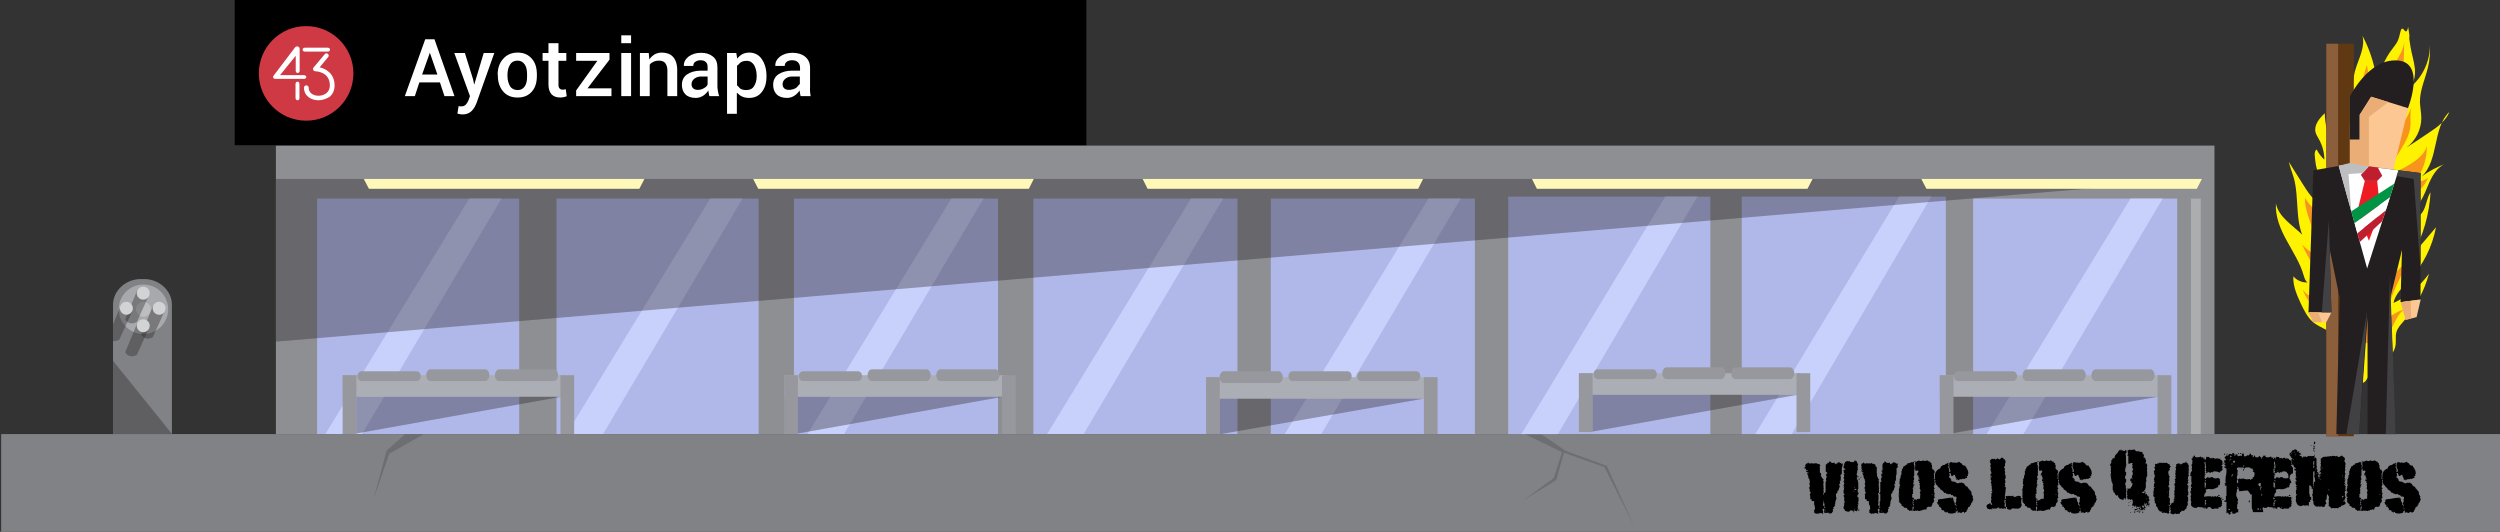 <?xml version="1.0" encoding="utf-8"?>
<!-- Generator: Adobe Illustrator 18.1.0, SVG Export Plug-In . SVG Version: 6.00 Build 0)  -->
<!DOCTYPE svg PUBLIC "-//W3C//DTD SVG 1.1//EN" "http://www.w3.org/Graphics/SVG/1.1/DTD/svg11.dtd">
<svg version="1.1" id="Layer_1" xmlns="http://www.w3.org/2000/svg" xmlns:xlink="http://www.w3.org/1999/xlink" x="0px" y="0px"
	 viewBox="0 0 1274 271" enable-background="new 0 0 1274 271" xml:space="preserve">
<rect x="0" y="0" width="1274" height="271" fill="#333333" stroke="none"/>
<rect x="140.6" y="74.2" fill="#8D8F93" width="987.9" height="147"/>
<rect x="161.6" y="101.2" fill="#B0B8EA" width="103" height="120"/>
<rect x="283.6" y="101.2" fill="#B0B8EA" width="103" height="120"/>
<rect x="404.6" y="101.2" fill="#B0B8EA" width="104" height="120"/>
<polygon fill="#C8D1FC" points="288.7,221.2 361.9,101.2 378.4,101.2 307.3,221.2 "/>
<polygon fill="#C8D1FC" points="411.5,221.2 484.8,101.2 501.2,101.2 430.1,221.2 "/>
<polygon fill="#C8D1FC" points="165.8,221.2 239.1,101.2 255.6,101.2 184.5,221.2 "/>
<rect x="1116.5" y="101.2" fill="#ACADAF" width="5" height="120"/>
<rect x="526.6" y="101.2" fill="#B0B8EA" width="104" height="120"/>
<polygon fill="#C8D1FC" points="533.6,221.2 606.9,101.2 623.3,101.2 552.2,221.2 "/>
<rect x="647.6" y="101.2" fill="#B0B8EA" width="104" height="120"/>
<polygon fill="#C8D1FC" points="654.7,221.2 727.9,101.2 744.4,101.2 673.3,221.2 "/>
<g>
	<path fill="#808285" d="M57.6,221.2v-66c0-6.9,6.3-13,14.2-13h1.7c7.8,0,14.1,6.1,14.1,13v66H57.6z"/>
	<circle fill="#A7A9AC" cx="73.1" cy="157.6" r="12.6"/>
	<circle fill="#BCBEC0" cx="73.1" cy="157.6" r="3.8"/>
	<polygon opacity="0.35" fill="#231F20" points="57.6,221.2 57.6,183.9 87.7,221.2 	"/>
	<path opacity="0.35" fill="#231F20" d="M69.9,164.8l-6.1,14.7c0,0,1.7,3.5,5.9,1.4l6.6-14.5L69.9,164.8z"/>
	<path opacity="0.35" fill="#231F20" d="M57.6,173.8c0.8,0.1,1.9,0,3.2-0.7l6.6-14.5l-6.4-1.6l-3.4,8.3"/>
	<path opacity="0.35" fill="#231F20" d="M78,155.8l-6.1,14.7c0,0,1.7,3.5,5.9,1.4l6.6-14.5L78,155.8z"/>
	<path opacity="0.35" fill="#231F20" d="M69.9,148l-6.1,14.7c0,0,1.7,3.5,5.9,1.4l6.6-14.5L69.9,148z"/>
	<circle fill="#D1D3D4" cx="73" cy="149.4" r="3.3"/>
	<circle fill="#D1D3D4" cx="73" cy="166" r="3.3"/>
	<circle fill="#D1D3D4" cx="81.1" cy="157.1" r="3.3"/>
	<circle fill="#D1D3D4" cx="64.4" cy="157.1" r="3.3"/>
</g>
<rect x="174.6" y="191.2" fill="#ACAEB5" width="113" height="11"/>
<path fill="#97989E" d="M214.4,191.7c0,1.5-1,2.5-2.1,2.5h-28c-1.2,0-2.1-1-2.1-2.5l0,0c0-1.5,1-2.5,2.1-2.5h28
	C213.4,189.2,214.4,190.2,214.4,191.7L214.4,191.7z"/>
<path fill="#97989E" d="M249.4,191.2c0,1.5-1,3-2.1,3h-28c-1.2,0-2.1-1.5-2.1-3l0,0c0-1.5,1-3,2.1-3h28
	C248.4,188.2,249.4,189.7,249.4,191.2L249.4,191.2z"/>
<path fill="#97989E" d="M284.4,191.2c0,1.5-1,3-2.1,3h-28c-1.2,0-2.1-1.5-2.1-3l0,0c0-1.5,1-3,2.1-3h28
	C283.5,188.2,284.4,189.7,284.4,191.2L284.4,191.2z"/>
<rect x="174.6" y="191.2" fill="#97989E" width="7" height="30"/>
<rect x="285.6" y="191.2" fill="#97989E" width="7" height="30"/>
<polygon opacity="0.35" fill="#231F20" points="181.6,202.2 286,202.2 181.6,220.9 "/>
<rect x="399.6" y="191.2" fill="#ACAEB5" width="113" height="11"/>
<path fill="#97989E" d="M439.3,191.7c0,1.5-1,2.5-2.1,2.5h-28c-1.2,0-2.1-1-2.1-2.5l0,0c0-1.5,1-2.5,2.1-2.5h28
	C438.3,189.2,439.3,190.2,439.3,191.7L439.3,191.7z"/>
<path fill="#97989E" d="M474.3,191.2c0,1.5-1,3-2.1,3h-28c-1.2,0-2.1-1.5-2.1-3l0,0c0-1.5,1-3,2.1-3h28
	C473.3,188.2,474.3,189.7,474.3,191.2L474.3,191.2z"/>
<path fill="#97989E" d="M509.3,191.2c0,1.5-1,3-2.1,3h-28c-1.2,0-2.1-1.5-2.1-3l0,0c0-1.5,1-3,2.1-3h28
	C508.4,188.2,509.3,189.7,509.3,191.2L509.3,191.2z"/>
<rect x="399.6" y="191.2" fill="#97989E" width="7" height="30"/>
<rect x="510.6" y="191.2" fill="#97989E" width="7" height="30"/>
<polygon opacity="0.35" fill="#231F20" points="406.6,202.2 510.9,202.2 406.6,220.9 "/>
<g>
	<rect x="614.6" y="192.2" fill="#ACAEB5" width="113" height="11"/>
	<path fill="#97989E" d="M653.7,192.2c0,1.5-1,3-2.1,3h-28c-1.2,0-2.1-1.5-2.1-3l0,0c0-1.5,1-3,2.1-3h28
		C652.8,189.2,653.7,190.7,653.7,192.2L653.7,192.2z"/>
	<path fill="#97989E" d="M688.8,191.7c0,1.5-1,2.5-2.1,2.5h-28c-1.2,0-2.1-1-2.1-2.5l0,0c0-1.5,1-2.5,2.1-2.5h28
		C687.8,189.2,688.8,190.2,688.8,191.7L688.8,191.7z"/>
	<path fill="#97989E" d="M723.8,191.7c0,1.5-1,2.5-2.1,2.5h-28c-1.2,0-2.1-1-2.1-2.5l0,0c0-1.5,1-2.5,2.1-2.5h28
		C722.8,189.2,723.8,190.2,723.8,191.7L723.8,191.7z"/>
	<rect x="614.6" y="192.2" fill="#97989E" width="7" height="29"/>
	<rect x="725.6" y="192.2" fill="#97989E" width="7" height="29"/>
	<polygon opacity="0.35" fill="#231F20" points="621.6,203.2 725.3,203.2 621.6,221.3 	"/>
</g>
<rect x="0.6" y="221.2" fill="#808285" width="1273.9" height="50"/>
<polyline fill="#6D6E71" points="206.1,221.6 197,229.6 190.4,254.2 198.4,231.2 216,221.2 205.6,221.2 "/>
<polygon fill="#6D6E71" points="777,221.2 796,230.4 791.8,243.6 776.1,255.1 793.1,244.6 797,230.7 817.6,238 832.7,268 
	818.8,237.4 797.9,229.8 785.4,221.2 "/>
<rect x="768.6" y="100.2" fill="#B0B8EA" width="103" height="121"/>
<polygon fill="#C8D1FC" points="775.3,221.2 848.6,100.2 865,100.2 793.9,221.2 "/>
<rect x="887.6" y="100.2" fill="#B0B8EA" width="104" height="121"/>
<polygon fill="#C8D1FC" points="894.5,221.2 967.8,100.2 984.2,100.2 913.1,221.2 "/>
<rect x="1005.5" y="101.2" fill="#B0B8EA" width="104" height="120"/>
<polygon fill="#C8D1FC" points="1012.4,221.2 1085.7,101.2 1102.1,101.2 1031.1,221.2 "/>
<polygon opacity="0.35" fill="#231F20" points="140.6,91.2 1122.1,91.2 140.6,174.1 "/>
<polygon fill="#FFF8B8" points="325.8,96.2 188,96.2 185.4,91.2 328.4,91.2 "/>
<polygon fill="#FFF8B8" points="524.3,96.2 386.4,96.2 383.8,91.2 526.8,91.2 "/>
<polygon fill="#FFF8B8" points="722.7,96.2 584.8,96.2 582.3,91.2 725.2,91.2 "/>
<polygon fill="#FFF8B8" points="921.1,96.2 783.2,96.2 780.7,91.2 923.7,91.2 "/>
<polygon fill="#FFF8B8" points="1119.5,96.2 981.7,96.2 979.1,91.2 1122.1,91.2 "/>
<g>
	<rect x="804.6" y="190.2" fill="#ACAEB5" width="113" height="11"/>
	<path fill="#97989E" d="M844.3,190.7c0,1.5-1,2.5-2.1,2.5h-28c-1.2,0-2.1-1-2.1-2.5l0,0c0-1.5,1-2.5,2.1-2.5h28
		C843.4,188.2,844.3,189.2,844.3,190.7L844.3,190.7z"/>
	<path fill="#97989E" d="M879.3,190.2c0,1.5-1,3-2.1,3h-28c-1.2,0-2.1-1.5-2.1-3l0,0c0-1.5,1-3,2.1-3h28
		C878.4,187.2,879.3,188.7,879.3,190.2L879.3,190.2z"/>
	<path fill="#97989E" d="M914.4,190.2c0,1.5-1,3-2.1,3h-28c-1.2,0-2.1-1.5-2.1-3l0,0c0-1.5,1-3,2.1-3h28
		C913.4,187.2,914.4,188.7,914.4,190.2L914.4,190.2z"/>
	<rect x="804.6" y="190.2" fill="#97989E" width="7" height="30"/>
	<rect x="915.5" y="190.2" fill="#97989E" width="7" height="30"/>
	<polygon opacity="0.35" fill="#231F20" points="811.6,201.2 915.9,201.2 811.6,219.9 	"/>
</g>
<g>
	<rect x="988.5" y="191.2" fill="#ACAEB5" width="113" height="11"/>
	<path fill="#97989E" d="M1027.9,191.7c0,1.5-1,2.5-2.1,2.5h-28c-1.2,0-2.1-1-2.1-2.5l0,0c0-1.5,1-2.5,2.1-2.5h28
		C1027,189.2,1027.9,190.2,1027.9,191.7L1027.9,191.7z"/>
	<path fill="#97989E" d="M1062.9,191.2c0,1.5-1,3-2.1,3h-28c-1.2,0-2.1-1.5-2.1-3l0,0c0-1.5,1-3,2.1-3h28
		C1062,188.2,1062.9,189.7,1062.9,191.2L1062.9,191.2z"/>
	<path fill="#97989E" d="M1098,191.2c0,1.5-1,3-2.1,3h-28c-1.2,0-2.1-1.5-2.1-3l0,0c0-1.5,1-3,2.1-3h28
		C1097,188.2,1098,189.7,1098,191.2L1098,191.2z"/>
	<rect x="988.5" y="191.2" fill="#97989E" width="7" height="30"/>
	<rect x="1099.5" y="191.2" fill="#97989E" width="7" height="30"/>
	<polygon opacity="0.35" fill="#231F20" points="995.5,202.2 1099.5,202.2 995.5,220.7 	"/>
</g>
<g>
	<path d="M920.4,236.3c0.5,0,0.8-0.2,1-0.7c0.2,0.1,0.4,0.3,0.3,0.6l0.2,0.1l0.1-0.3c0.2,0,0.3,0.1,0.3,0.3c0.6-0.3,1.3-0.3,2.1,0
		c0-0.2,0.1-0.3,0.3-0.3c0,0.2,0.1,0.3,0.3,0.3c0.1-0.3,0.3-0.4,0.7-0.3c0.2,0.4,0.5,0.5,1,0.3c0.1,0.3,0.3,0.4,0.7,0.3
		c0,0.3,0.1,0.6,0.3,0.8l-0.5,0.3c0.1,0.1,0.2,0.2,0.2,0.2v2.1v0.5v0.3c1,0.5,0.6,1,0.5,1.8c0.5,0.4,1,1.6,1.2,1.6h0.3l-0.3,0.6
		c-0.1,0.3,0,0.6,0.3,0.7c-0.3,1.2-0.3,2,0,2.3c-0.2,0.1-0.3,0.3-0.3,0.5c0.2,0,0.3,0.1,0.3,0.4c-0.2,0.7-0.2,1.5,0,2.3l-0.4,0.3
		c-0.1,0.5,0.3,0.9,0.3,1.3v1.5v0.3c0,0.8-0.5,1.5,0,1.9c-0.3,0.3-0.3,0.8-0.3,1.3l0.7,0.3c0.2-1-0.1-1.7-0.5-2.2l0.1-0.3v-3.7
		c0,0,0-0.1,0-0.3c0.2-0.1,1-0.4,1-0.8v-2.3c0,0,0,0,0-0.1v-2.6c0-0.1,0.5-0.3,0.4-0.7c-0.3,0-0.2-0.6,0-1.7c0.2,0,0.3-0.1,0.4-0.3
		c-0.6-0.2-0.7-0.7-0.3-1.4c-0.2,0-0.3-0.1-0.3-0.3c0.2,0.2,0.4,0.3,0.7,0.2c0-0.5-0.4-0.9-0.9-1.3c0-0.2,0.1-0.3,0.1-0.3v-3.1
		c1-0.1,0.7-0.5,0.9-0.9c0.3,0.1,0.8,0.4,0.9-0.6h0.6c0.5,1,1.2,0.7,2.2,0.6c-0.1,0.5,0.1,0.8,0.7,0.8l-0.3-0.6l0.6,0.4
		c0.6-0.8,1.1-1.2,1.5-0.6c0.5,0,0.8,0.5,1,0.5h0.7l-0.3,0.7c0.2,0.6-0.3,1.2-0.3,1.5v0.6v1.3v1.1c-1,0.5-0.7,1.1-0.4,1.7
		c-0.3,0.2-0.3,0.5,0,0.9c-0.3,0.3-0.3,0.5,0,0.8l-0.7,0.1l0.3,0.7c-0.3,0.1-0.3,0.3,0,0.7c-0.3,0.1-0.5,0.3-0.7,0.7
		c0.3,0.1,0.4,0.3,0.3,0.7l0.3,0.1c-0.4,0.5-0.7,1.1-0.7,1.9c-0.5,0.2-0.8,0.7-0.7,1.4c-0.3,0.1-0.5,0.3-0.7,0.6
		c-0.1,0.7,0,1.4,0.3,2.3c-0.5,0.8-0.7,1.8-0.7,3c-0.2,0-0.3,0.1-0.3,0.2l0.3,0.4c-0.3,0.1-0.5,0.7-0.7,0.7h-0.3l0.3,0.7
		c-0.6,0.3-0.7,0.7-0.3,1.3c-0.3,0.3-0.5,0.7-0.7,1.1c-0.4,0-0.8,0.2-1.1,0.3c-0.4-0.6-0.9-0.7-1.6-0.3c-0.1-0.3-0.4-0.3-1,0
		l-0.3-0.8c0.3-0.5,0.3-1,0-1.6c-0.9,0.4-1,0.9-0.3,1.4c-0.3,0.3-0.3,0.8,0,1.4c-1.6-0.7-2.2-0.7-2.1,0c-0.5-0.3-1.1-0.3-1.7,0
		c-0.2-0.3-0.5-0.6-1-0.7c0.2-0.3,0.2-0.9,0-1.2c0.6-0.4,0.7-0.6,0.3-2.6h-0.3c0.2,0,0.1-0.5,0.1-0.7v-1.4c-1,0.3-1.4,0.1-1.4-0.9
		h-0.6v-1.8c0-0.1-0.3-0.3-0.2-0.6l0.4-0.9c0-0.4-0.2-0.7-0.7-0.9l0.4-0.6c-0.6-0.7-0.6-1.3,0-1.8c-0.4-1.1-0.4-1.8,0-2.1
		c-0.2-0.4-0.3-0.8-0.3-1.4c-0.4-0.3-0.6-0.9-0.7-2.1c-0.3-0.1-0.4-0.3-0.3-0.6l-0.2-0.1l-0.1-0.3h0.8v-0.4c-1,0-1.4-0.5-1.3-1.5
		c0.1-0.3,0.3-0.5-0.7-0.6V238c1-0.2,0.6-0.5,0.2-0.9C920,237,920.3,236.7,920.4,236.3z M920.5,238.7c0-0.1,0-0.2,0-0.3V238.7z
		 M920.5,240.1c1-0.2,1-0.4,0-0.7V240.1z M921,236.3h0.1H921c0.3,0.3,0.3,0.3,0.1,0H921z M929.5,258.6c1,0.4,1,0.2,0-0.7V258.6z
		 M930.3,260.2c0.1,1,0.2,1,0.3,0H930.3z M931,240.1c0.3-0.1,0.3-0.2,0.1-0.3L931,240.1z M931.5,238.4c0-0.1,0-0.2,0-0.3V238.4z
		 M931.7,239.1c0-0.2-0.1-0.3-0.3-0.3C931.3,238.9,931.4,239,931.7,239.1z M931.5,240.8c0-0.1,0-0.2,0-0.3V240.8z M936.8,247.2
		c0.1,0,0.2,0,0.3,0H936.8z"/>
	<path d="M944.3,235.4c0.6,0.1,0.8-0.2,0.8-0.8c0.9,0.2,1.4,0.6,1.4,1.6h0.3c0.1,1,0,1.1-0.3,1.6c0.1,0.1,0.2,0.2,0.3,0.3
		c-0.2,0.4-0.2,0.9,0,1.4c-0.4,0.2-0.5,0.6-0.3,1.2c-0.3,0.3-0.4,0.8-0.3,1.3c0.3,0.2,0.5,0.5,0.3,1c0.3,0,0.7-0.1,1-0.3
		c-0.3,0.5-0.7,0.6-1.4,0.5c0.3,0.3,0.3,1.2,0,1.2h0.7c-0.2,1,0,1.2,0.3,1.7c-0.3,0.3-0.3,0.6,0,0.9c-0.3,0.2-0.3,0.4,0,0.6
		c-0.2,0.4-0.2,0.9,0,1.3c-0.4,0.3-0.5,0.8-0.3,1.7c-0.2,0-0.3,0.1-0.3,0.3c0.4-0.1,0.7,0.1,0.7,0.6c-0.3,0.3-0.6,0.7-0.7,1.3
		c0,0.4,0.2,0.7,0.7,0.9c-0.2,0.6-0.2,1.1,0,1.7c-0.5,0.3-0.5,0.7,0,1.4c-0.3-0.1-0.5,0-0.7,0.3c0.2,0,0.5,0,0.7,0.2
		c-0.5,0.3-0.7,0.7-0.3,1.1c-0.4,0.2-0.3,0.5-0.2,1c0.1,0.3-0.1,0.4,0.9,0.3v0.3l-0.7,0.3c-0.3-1-0.5-0.9-0.5,0.3l-1.8-0.6
		c0,0.3,0.1,0.1,0.3,1.1h-0.3c-0.1-1-0.9-0.9-0.9-0.9v-0.1h-0.8c-0.5,1-1.4,0.7-2.7,0.2c0-0.5-0.3-0.9-0.7-1.2
		c-0.2-0.6,0.3-1.2,0.3-1.8v-1.3h0.5c0,0-0.1-0.3-0.3-0.3c0.1-0.3,0-0.5-0.3-0.7c0.3-0.8,0.2-1.6-0.3-2.4c0.7-0.4,0.7-0.9,0-1.4
		c0.2-0.4,0.2-0.8,0-1.3c0.3-0.2,0.4-0.6,0.3-1.1c0.4-0.2,0.3-0.4-0.3-0.3c0.4-0.5,0.4-0.8,0-1c0.6-0.9,0.6-1.6,0-2.1
		c0.6-0.8,0.6-1.3,0-1.7c0.5-0.8,0.5-1.5,0-2.2c0.3-0.6,0.3-1.3,0-1.9c0.3-0.2,0.6-0.3,1-0.3c-0.1-0.5-0.5-0.7-1-0.7
		c0.2-0.3,0.2-0.8,0-1.1c0.4-0.2,0.5-0.4,0.3-1.4h0.7l-0.3-0.6c0.4-0.1,0.8-0.3,1.1-0.6c0.4,0.2,0.8,0.3,1.3,0
		c0.2,0.6,0.7,0.7,1.4,0.4C943.6,235.7,943.9,235.7,944.3,235.4z M939.3,239.8h0.1H939.3v0.3c0.7-0.1,0.8-0.2,0.1-0.3H939.3z
		 M939.3,241.9c0.8-0.3,0.9-0.6,0.3-1C939.5,241.1,939.4,241.5,939.3,241.9z M939.5,244.3c0-0.1,0-0.2,0-0.3V244.3z M939.7,245.2
		c0.1,0,0.2,0,0.3,0H939.7z M939.7,247.2c0.1,0,0.2,0,0.3,0H939.7z M943.5,260c0-0.1,0-0.2,0-0.3V260z M944.8,248.2
		c0.1,1,0.2,1,0.3,0H944.8z M944.8,249.7c1.4,0.1,1.6-0.2,0.7-0.7v0.3C945.2,249.3,944.9,249.4,944.8,249.7z M944.5,250.4
		c1-0.1,1-0.2,0-0.3V250.4z M945.1,259.2c0.1,1,0.2,1,0.3,0H945.1z M945.8,248.2c0.1,0,0.2,0,0.3,0H945.8z M947.9,243.9
		c-0.3,0.7-0.7,0.7-1,0C947.2,244.1,947.5,244.1,947.9,243.9z M946.5,259c1,0.1,1,0.2,0,0.3V259z M948.6,243.2
		c-0.6,0.4-0.7,0.3-0.3-0.3C948.4,242.9,948.5,243,948.6,243.2z"/>
	<path d="M948.6,236.3c0.5,0,0.8-0.2,1-0.7c0.2,0.1,0.4,0.3,0.3,0.6l0.2,0.1l0.1-0.3c0.2,0,0.3,0.1,0.3,0.3c0.6-0.3,1.3-0.3,2.1,0
		c0-0.2,0.1-0.3,0.3-0.3c0,0.2,0.1,0.3,0.3,0.3c0.1-0.3,0.3-0.4,0.7-0.3c0.2,0.4,0.5,0.5,1,0.3c0.1,0.3,0.3,0.4,0.7,0.3
		c0,0.3,0.1,0.6,0.3,0.8l-0.1,0.3c0.1,0.1-0.4,0.2,0.6,0.2v2.1v0.5v0.3c0,0.5,0.2,1,0.1,1.8c0.5,0.4,0.6,1.6,0.8,1.6h0.3l-0.3,0.6
		c-0.1,0.3,0,0.6,0.3,0.7c-0.3,1.2-0.3,2,0,2.3c-0.2,0.1-0.3,0.3-0.3,0.5c0.2,0,0.3,0.1,0.3,0.4c-0.2,0.7-0.2,1.5,0,2.3l-0.5,0.3
		c-0.1,0.5,0.2,0.9,0.2,1.3v1.5v0.3c0,0.8-0.4,1.5,0.1,1.9c-0.3,0.3-0.3,0.8-0.3,1.3l0.7,0.3c0.2-1,0.3-1.7-0.1-2.2l0.5-0.3v-3.7
		c-1,0-0.5-0.1-0.5-0.3c0.2-0.1,0.5-0.4,0.5-0.8v-2.3c0,0,0,0,0-0.1v-2.6c1-0.1,0.6-0.3,0.5-0.7c-0.3,0-0.2-0.6,0.1-1.7
		c0.2,0,0.3-0.1,0.4-0.3c-0.6-0.2-0.7-0.7-0.3-1.4c-0.2,0-0.3-0.1-0.3-0.3c0.2,0.2,0.4,0.3,0.7,0.2c0-0.5-0.1-0.9-0.5-1.3
		c0-0.2-0.5-0.3,0.5-0.3v-3.1c0-0.1,0.4-0.5,0.5-0.9c0.3,0.1,0.4,0.4,0.5-0.6h0.6c0.5,1,1.2,0.7,2.2,0.6c-0.1,0.5,0.1,0.8,0.7,0.8
		l-0.3-0.6l0.6,0.4c0.6-0.8,1.1-1.2,1.5-0.6c0.5,0,0.8,0.5,1,0.5h0.7l-0.4,0.7c0.2,0.6,0.6,1.2-0.4,1.5v0.6v1.3v1.1
		c0,0.5-0.6,1.1-0.2,1.7c-0.3,0.2-0.2,0.5,0,0.9c-0.3,0.3-0.2,0.5,0,0.8l-0.7,0.1l0.3,0.7c-0.3,0.1-0.3,0.3,0,0.7
		c-0.3,0.1-0.5,0.3-0.7,0.7c0.3,0.1,0.4,0.3,0.3,0.7l0.3,0.1c-0.4,0.5-0.7,1.1-0.7,1.9c-0.5,0.2-0.8,0.7-0.7,1.4
		c-0.3,0.1-0.5,0.3-0.7,0.6c-0.1,0.7,0,1.4,0.3,2.3c-0.5,0.8-0.7,1.8-0.7,3c-0.2,0-0.3,0.1-0.3,0.2l0.3,0.4
		c-0.3,0.1-0.5,0.7-0.7,0.7h-0.3l0.3,0.7c-0.6,0.3-0.7,0.7-0.3,1.3c-0.3,0.3-0.5,0.7-0.7,1.1c-0.4,0-0.8,0.2-1.1,0.3
		c-0.4-0.6-0.9-0.7-1.6-0.3c-0.1-0.3-0.4-0.3-1,0l-0.3-0.8c0.3-0.5,0.3-1,0-1.6c-0.9,0.4-1,0.9-0.3,1.4c-0.3,0.3-0.3,0.8,0,1.4
		c-1.6-0.7-2.2-0.7-2.1,0c-0.5-0.3-1.1-0.3-1.7,0c-0.2-0.3-0.5-0.6-1-0.7c0.2-0.3,0.2-0.9,0-1.2c0.6-0.4,0.7-0.6,0.3-2.6h-0.3
		c0.2,0-0.1-0.5-0.1-0.7v-1.4c-1,0.3-1.2,0.1-1.2-0.9h-0.8v-1.8c0-0.1-0.1-0.3-0.1-0.6l0.5-0.9c0-0.4-0.2-0.7-0.6-0.9l0.4-0.6
		c-0.6-0.7-0.6-1.3,0-1.8c-0.4-1.1-0.4-1.8,0-2.1c-0.2-0.4-0.3-0.8-0.3-1.4c-0.4-0.3-0.6-0.9-0.7-2.1c-0.3-0.1-0.4-0.3-0.3-0.6
		l-0.2-0.1l-0.1-0.3h0.6v-0.4c-1,0-0.9-0.5-0.8-1.5c0.1-0.3-0.2-0.5-0.2-0.6V238c0-0.2,0.2-0.5-0.2-0.9
		C948.6,237,948.6,236.7,948.6,236.3z M948.5,238.7c0-0.1,0-0.2,0-0.3V238.7z M948.5,240.1c1-0.2,1-0.4,0-0.7V240.1z M949.3,236.3
		h0.1H949.3c0.2,0.3,0.3,0.3,0.1,0H949.3z M957.5,258.6c1,0.4,1,0.2,0-0.7V258.6z M958.5,260.2c0.1,1,0.2,1,0.3,0H958.5z
		 M959.2,240.1c0.3-0.1,0.3-0.2,0.1-0.3L959.2,240.1z M959.5,238.4c0-0.1,0-0.2,0-0.3V238.4z M959.9,239.1c0-0.2-0.1-0.3-0.3-0.3
		C959.6,238.9,959.7,239,959.9,239.1z M959.5,240.8c0-0.1,0-0.2,0-0.3V240.8z M965,247.2c0.1,0,0.2,0,0.3,0H965z"/>
	<path d="M976.9,234.9c0.4,0.2,0.8,0,0.9-0.3c0.7,0.5,1.4,0.5,2.3,0c0.3,0.4,1,0.4,2.2,0c0.3,0.4,0.7,0.7,1.4,0.7
		c-0.1,0.5,0.1,0.7,0.6,0.7c-0.2,0.7,0.3,1.1,0.3,1.4v0.7c0,0.1-0.4,0.3-0.6,0.3h0.7c-0.1,1,0.1,0.9,0.7,0.9c0,0.2,0.1,0.4,0.3,0.4
		c-0.1,0.3,0,0.5,0.3,0.7c-0.2,0.3-0.3,1-0.3,1h-0.3c0,0,0.2,0.5,0.2,0.5v2.1l0.4,0.1c-0.3,0.5-0.3,1.1,0,1.7l-0.3,0.6
		c0.2,0,0.3,0.2,0.3,0.5c-0.7,0.7-0.7,1.4,0,2.2c-0.6,0.1-0.7,0.4-0.3,0.8c-0.3,0.1-0.3,0.2,0,0.3c-0.3,0.5-0.2,0.8,0.3,1
		c-0.4,1-0.4,1.8,0,2.4c-0.7,0.3-0.8,0.9-0.3,1.6c-0.2,0.2-0.3,0.4-0.3,0.8c-0.5,0.2-0.8,0.7-0.7,1.4c-0.3,0.1-0.4,0.3-0.3,0.7
		c-0.3-0.1-0.6,0-0.7,0.3c-1.2-0.5-1.9,0-2.1,1.4c-0.3,0-0.3-0.1-0.6-0.3c-0.4,0.3-1.4,0.4-1.4,0.3v0.3c-1,0-0.9,0.1-1.2,0.3
		c-0.5,0-1-0.1-1.5-0.3c0,0.2-0.2,0.3-0.4,0.3c0-0.2-0.1-0.3-0.3-0.3c-0.3,0.3-0.7,0.4-1.2,0.3c-0.1-0.6,0-1.2,0.3-1.9l-0.3-0.5
		c-0.4,0.2-0.5,1-0.3,2.4c-0.5-0.3-1.1-0.3-1.7,0c-0.1-0.5-0.5-0.7-1-0.7c0.2-0.7-0.4-1-1.7-1c-0.2-0.6-0.7-0.9-1.4-1
		c0.3-0.5,0.2-0.8-0.3-1c-0.1-0.3-0.3-0.5-0.7-0.7c0-0.3-0.1-0.7-0.3-0.9l0.3-0.1c0-0.3-0.1-0.7-0.3-0.9c0.5-0.4,0-0.8,0-1.1v-1.3
		c0-0.8,0.5-1.3,0-1.5c0.2-0.3,0.2-0.7,0-1c0.4-0.2,0.5-0.7,0.3-1.4c0.5-0.3,0.5-0.7,0-1.3c0.2-0.4,0.2-0.7,0-1.1
		c0.4-0.2,0.4-0.5,0-0.8c0.5-0.6,0.7-1.3,0.7-2.3c0.4-0.2,0.5-0.9,0.3-2.1c0.4-0.2,0.5-0.5,0.3-1c0.4-0.3,0.7-0.7,0.7-1.4
		c0.6-0.1,1-0.5,1.4-1c0.5,0.1,0.7-0.1,0.7-0.7c0.7,0,1.5-0.2,2.3-0.7l0.2,0.3c0.4-0.3,0.8-0.5,1.4-0.7c0.2,0.2,0.5,0.3,0.9,0.3
		L976.9,234.9z M967.5,252c1-0.1,1-0.2,0-0.3V252z M975.5,235.2c-0.4,1-0.3,1.7,0.2,2.1c-0.3,0.5-0.2,1.1,0.1,1.8l-0.3,0.2v2.3v0.3
		v0.5c0,0.2-0.2,0.3-0.4,0.3c0.3,0.6,0.4,1.2,0.3,1.9c-0.2,0.1-0.3,0.3-0.4,0.5c0.1,0,0.2,0.1,0.3,0.2c-0.3,0.2-0.3,0.5,0,0.8
		c-0.3,0.1-0.4,0.3-0.3,0.7c0.1,0.3,0.3,0.3,0.6,0l0.1,0.2c-0.5,0.3-0.7,0.8-0.7,1.5c-0.4,0.2-0.4,0.5,0,0.9c-0.3,0.2-0.3,0.4,0,0.7
		c-0.3,0.2-0.3,0.4,0,0.6c-0.3,0.3-0.3,0.4,0,0.6c-0.1,0.3-0.3,0.5-0.7,0.7c0.3,0.3,0.3,0.8,0,1.4l0.9,0.3c0,0.8,0.3,1.1,1.3,0.7
		v0.7c0-0.1,0.5-0.9,0.9-0.9h1.1v-1.5c0-0.4,0.4-0.9-0.2-1.6c0.6-0.7,0.5-1.5-0.1-2.3c0.3-0.6,0.3-1.2-0.1-1.9
		c0.3-0.1,0.4-0.7,0.3-0.7h-0.3c0,0-0.1-0.5-0.3-0.7c0.3,0,0.5-0.3,0.7-0.3h-0.9v-0.8c1,0.1,0.8-0.2,0.9-0.2h-1
		c0.1,0,0.3-0.5,0.7-0.4c-0.1-0.3-0.3-0.5-0.7-0.7l0.3-0.7c-0.3,0-0.7-0.2-1-0.3c0-0.2,0-0.3,0.2-0.3c-0.1-0.6,0.6-1.1,0.6-1.4V240
		c0-0.3-0.7-0.3-1.3,0c0-0.2-0.1-0.3-0.3-0.3c0.1-0.5,0-1.1-0.3-1.7c0.3-0.1,0.4-0.4,0.4-0.8c-0.1-0.1-0.2-0.2-0.3-0.2
		c0.3-0.3,0.3-0.5,0-0.8c0.2-0.2,0.3-0.9,0.3-0.9H975.5z M975,256.5c0.3-0.5,0.2-0.8-0.3-1C974.6,256.6,974.7,257,975,256.5z
		 M975.4,255.4c0-0.5-0.2-0.8-0.7-1C974.6,254.9,974.9,255.2,975.4,255.4z M974.7,257.1c0.7,0.8,0.8,0.7,0.5-0.3L974.7,257.1z
		 M975.7,248.9c-0.2,0-0.3-0.1-0.3-0.3C975.6,248.6,975.7,248.7,975.7,248.9z M977.1,242.1c0.3-0.1,0.3-0.2,0.1-0.3L977.1,242.1z
		 M979.1,235.2c0.1,0,0.2,0,0.3,0H979.1z M984.5,252c1-0.1,1-0.2,0-0.3V252z M985.6,244.1c0-0.2-0.1-0.3-0.3-0.3
		C985.3,244,985.4,244.1,985.6,244.1z"/>
	<path d="M991.6,236.3c0.5,0.1,0.8-0.1,1-0.5l0.4,0.1c-0.4,0.8-0.2,1.3,0.6,1.5c-0.1-0.3-0.2-0.7-0.5-1c0.3-0.1,0.5-0.4,0.6-0.8
		l1-0.1c0.3,0.4,0.7,0.4,1.4,0.1c0.3,0.5,1.1,0.3,2.4-0.3c0.2,0.4,0.6,0.7,1.2,0.9c0.2,0.8,0.9,1.2,1.9,1.1l0.1,0.7l0.3,0l0.1,0.7
		l0.3,0c0,0.4,0.2,0.8,0.5,1.2l0.2,1.5c-0.3,0.2-0.4,0.6-0.2,1.1l-0.7,0.1l0.4,0.6c-0.2,0-0.3,0.1-0.3,0.4c-0.5-0.1-0.8,0.1-1,0.5
		c-0.9-0.2-1.3-0.2-1.5,0.2c-0.6-0.3-1.3-0.1-1.9,0.6l-0.2-0.7c-0.2,0.2-0.5,0.4-0.8,0.5c0.1-0.3,0.2-0.7,0.2-1.1l-0.6,0.4l0.3-0.5
		c-0.3-0.4-0.5-0.9-0.6-1.5c-0.5-0.1-0.8,0.1-1,0.5l-0.7,0.1c-0.2-0.4-0.4-1-0.6-1.6l-0.7,0.1l0.4,0.6c-0.3,0.1-0.3,0.4,0.1,0.7
		c-0.3,0.2-0.5,0.4-0.6,0.8c0.8,0.3,1.3,0.9,1.3,1.9c0.5,0.3,1.1,0.4,1.8,0.4c0.1,0.3,0.3,0.3,0.6,0.3l0.1,0.2l0.2,0.1l0.3,0
		l0.2,0.3l1.3-0.5c0.2,0.3,0.4,0.3,0.7-0.1c0.2,0.3,0.4,0.4,0.7,0.2c0.1,0.3,0.4,0.5,0.8,0.6c0.2,0.8,0.8,1.3,1.6,1.5
		c0.1,0.3,0.2,0.7,0.5,1l0.3,0c0,0.2,0.1,0.5,0.3,0.7c0.1,0.1,0.3,0.2,0.5,0.3c-0.1,0.3,0.1,0.5,0.4,0.6c-0.2,0.7,0,1.5,0.7,2.2
		c-0.2,0.6-0.1,1.2,0.3,1.8c-0.4,0.2-0.6,0.6-0.5,1.1c-0.5,0.3-0.8,0.7-0.8,1.4l-0.3,0.2l-0.2,0.7c-0.8,0.1-1.2,0.7-1.2,1.5
		c-0.4,0.2-0.6,0.6-0.5,1.1c-0.5,0.1-0.9,0.4-1.3,0.9c0.3-1-0.3-1.1-1.6-0.1c-0.6-0.5-1.2-0.5-1.9-0.1c0.4-0.7,0.3-1.1-0.2-1.4
		l0.1,0.7l-0.7-0.2l0.1,0.7c-1.3,0.6-2.6,0.7-4.1,0.2l-0.1-0.7c-0.2,0.2-0.5,0.4-1,0.5c-0.1-0.3-0.4-0.5-0.8-0.6
		c0-0.6-0.4-0.8-1.1-0.5c0.1-0.3-0.1-0.5-0.4-0.6c0.3-0.5,0.2-0.8-0.4-0.6c0.3-0.7,0.1-0.8-0.8-0.6c0.3-0.6,0.1-1-0.5-1.3
		c-0.1-0.3-0.2-0.7-0.5-1c0.6,0,0.8-0.4,0.5-1.1c0.2,0,0.3-0.2,0.3-0.4l1.4-0.2l0.3,0l1.9-0.3l0.4-0.1l1.5-0.2l0.6-0.1l0.5,0
		l0.6-0.1c0.4,0.5,0.6,1.2,0.6,2c0.4,0.1,0.6,0.8,0.6,2l0.6-0.4l-0.4-0.6c0.5-0.5,0.7-1.2,0.4-2.1c0.3-0.2,0.4-0.6,0.2-1.1
		c-0.2,0-0.3-0.1-0.4-0.3c-0.8,0.2-1.3,0-1.5-0.8c-0.7,0.3-1,0.1-1.1-0.5l-1.4,0.2l0-0.3l-0.7,0.1l-0.4-0.6l-0.7,0.1
		c-0.4-0.8-1.1-1.4-2-1.8c-0.1-0.6-0.5-1-1.1-1.2c-0.1-0.5-0.4-0.9-1-1.2l-0.1-0.6l-0.4-0.1c0.2-0.3,0.2-0.6-0.1-0.8
		c0.2-0.3,0.2-0.6,0.2-0.9l-0.3,0c-0.1-0.3,0-0.6,0.2-0.7c0-0.2-0.2-0.3-0.4-0.3c0-0.2,0.1-0.3,0.3-0.4c-0.3-2.2,0.6-3.7,2.8-4.6
		c-0.1-0.6,0.2-1,0.9-1.2l0-0.3C990.7,237,991.3,236.9,991.6,236.3z M988.3,257.2c0.3-0.2,0.3-0.3,0-0.3L988.3,257.2z M991.6,260.5
		c0.3-0.2,0.3-0.3,0-0.3L991.6,260.5z M993.3,238.5c0.3-0.5,0.1-0.9-0.5-1c-0.1,0.7,0.1,1.1,0.5,1.3c-0.2,0.3-0.2,0.6,0.1,0.8
		c-0.2,0.3-0.2,0.6-0.2,0.9l0.7-0.1C993.9,239.3,993.7,238.7,993.3,238.5z M993.7,244c0.2,0.3,0.3,0.3,0.3,0L993.7,244z
		 M994.4,253.6c0.2,0.8,0.3,0.7,0.3,0L994.4,253.6z M996.8,258.7c0-0.2-0.2-0.3-0.4-0.3C996.5,258.6,996.6,258.7,996.8,258.7z
		 M996.7,258.1c0.4-0.3,0.4-0.7,0-1L996.7,258.1z M997,259.8c0.4-0.3,0.4-0.7,0-1L997,259.8z M999.4,259.8c0.2,0.3,0.3,0.3,0.3,0
		L999.4,259.8z M1001.5,242.9c0.2,0.3,0.3,0.3,0.3,0L1001.5,242.9z M1003.5,257.1c0.2,0.3,0.3,0.3,0.3,0L1003.5,257.1z"/>
	<path d="M1014,234.4c0.5,0.1,0.8-0.2,1-0.7c0.5,0.3,1.1,0.3,1.7,0c-0.2,0.8,0.3,0.6,1.3-0.2c0.6,0.8,1.3,0.8,1.8-0.2h1
		c0.2,1,0.5,0.8,1,0.9c0,0.4,0.2,0.9,0.3,1.3c-0.3,0.5-0.5,1.2-0.3,2c-0.7,0.4-0.7,0.9,0,1.4c0,0.3-0.1,0.5-0.3,0.8
		c0.3,0.4,0.4,1,0.3,1.6c-0.2,0-0.3,0.1-0.3,0.3c0.3,0.1,0.4,0.1,0.3,0.5c-0.2,0-0.3,0.1-0.3,0.1h0.7c-0.3,1-0.3,0.8,0,1.3
		c-0.3,0.1-0.4,0.7-0.3,0.7h-0.3c0.5,1,0.5,1.8,0,2.4c0.2,0.2,0.3,0.7,0.3,1c-0.2,0-0.3,0.2-0.3,0.4c0.3,0.1,0.5,0.3,0.7,0.6
		c-0.3,0.7-0.4,1.6-0.3,2.5c-0.2,0-0.3,0.1-0.3,0.2l0.3,0.5c-0.4,0.2-0.3,0.9-0.3,2.1v0.3c1,0.3,1,0.2,0.3-0.3c0.2-0.3,0.2-0.7,0-1
		c0.3,0,0.6-0.1,0.8-0.3l0.3,0.3c0.5-0.3,1.2-0.3,1.9,0c0.2-0.3,0.5-0.3,1-0.2c0,0.2,0.1,0.5,0.3,0.5h0.6c0.4,0,0.7-0.2,0.8-0.5
		c0.3,0.3,0.5,0.2,0.7-0.1l1.4,0.3c-0.2,0.6,0.1,1,0.7,1.1l-0.3,0.2c0,0.4-0.2,1-0.3,1.7c0.2,0,0.3,0.1,0.3,0.3
		c-0.1,0-0.2,0-0.3,0.1c0.3,0.4,0.4,1,0.3,1.6c-0.3,0.1-0.4,0.3-0.3,0.7c-0.5-0.1-0.8,0.2-1,0.7c-0.2,0-0.3-0.1-0.3-0.3
		c-0.2,0-0.2,0.1-0.2,0.3c-0.4-0.2-1.6-0.2-1.6,0v-0.2h-1.6c-0.3,1-1.4,0.7-2.4,0.2v-0.2l0,0v-0.8c-1,0.2-0.6,0.5-0.5,1
		c-0.5-0.3-1.1-0.3-1.7,0c-0.4-0.4-0.9-0.4-1.5,0l-0.4-0.7c-0.5-0.1-1,0.2-1.4,0.7c-0.5-0.3-0.9-0.3-1.1,0c-0.3-0.1-0.7-0.3-1.3-0.3
		l0.5,0.7c-0.5-0.3-1.6-0.3-1.6,0v-0.3c-1,0-1.2-0.2-1.3-1.2h-0.3c0.2-1,0.7-1.3,1.4-1.4c0.4-0.6,0.7-0.6,1,0.4h0.7
		c-0.4-1-0.7-1-0.7-2h0.1h-0.1h0.1c0.2-1,0.1-1.2-0.1-1.7c0.4-0.5,0.4-1.2,0-1.8c0.4-0.2,0.7-0.6,0.7-1.2c-0.2,0.2-0.4,0.2-0.7,0.1
		l0.7-0.5c-0.3-0.7-0.4-1.5-0.3-2.4c-0.2,0-0.3-0.1-0.3-0.3c0.1,0,0.2,0,0.3-0.1c-0.2-0.4-0.3-0.8-0.3-1.3c-0.2,0-0.3,0-0.3-0.2
		c0.3-0.1,0.4-0.6,0.3-0.6h0.3c-0.1,0-0.4-0.7-0.7-1c0.3-0.2,0.3-0.5,0-0.9c0.2,0.1,0.5,0,0.7-0.3c-0.1-0.4-0.2-0.5-0.5-0.1
		c-0.1,0-0.2-0.1-0.2-0.2c0.2-0.3,0.2-0.7,0-1c0.7-0.7,0.7-1.3,0-1.8c0.3-0.2,0.3-0.5,0-0.9c0-0.2,0.1-0.4,0.3-0.6
		c-0.2-0.3-0.4-0.8-0.3-1.4l0.3-0.5c-0.2-0.3-0.5-0.8-0.7-1.5C1014.4,235.5,1014.5,235.3,1014,234.4z M1014.5,240.6
		c0-0.1,0-0.2,0-0.3V240.6z M1015,241.3c0-0.2-0.1-0.3-0.3-0.3C1014.7,241.1,1014.8,241.2,1015,241.3z M1014.7,251.9
		c0.3-0.1,0.3-0.2,0.1-0.3L1014.7,251.9z M1016.5,234.7c0-0.1,0-0.2,0-0.3V234.7z M1018.5,259.1c1-0.1,1-0.2,0-0.3V259.1z
		 M1021.5,254.6c-0.2,1.2-0.1,1.9,0.3,2.1c-0.2,0.3-0.3,0.5-0.3,1.5h0.7c0.1-1,0-1.7-0.3-2.5l0.3-0.7L1021.5,254.6z M1024.3,253.2
		c0.1,0,0.2,0,0.3,0H1024.3z M1026.5,259.1c0-0.1,0-0.2,0-0.3V259.1z M1028,253.6c0-0.2-0.1-0.3-0.3-0.3
		C1027.7,253.4,1027.8,253.6,1028,253.6z M1029.4,254.2c0.1,0,0.2,0,0.3,0H1029.4z"/>
	<path d="M1039.8,234.9c0.4,0.2,0.8,0,0.9-0.3c0.7,0.5,1.4,0.5,2.3,0c0.3,0.4,1,0.4,2.2,0c0.3,0.4,0.7,0.7,1.4,0.7
		c-0.1,0.5,0.1,0.7,0.7,0.7c-0.2,0.7,0.3,1.1,0.3,1.4v0.7c0,0.1-0.5,0.3-0.7,0.3h0.7c-0.1,1,0.1,0.9,0.7,0.9c0,0.2,0.1,0.4,0.3,0.4
		c-0.1,0.3,0,0.5,0.3,0.7c-0.2,0.3-0.3,1-0.3,1h-0.3c0,0,0.3,0.5,0.3,0.5v2.1l0.4,0.1c-0.3,0.5-0.3,1.1,0,1.7l-0.3,0.6
		c0.2,0,0.3,0.2,0.3,0.5c-0.7,0.7-0.7,1.4,0,2.2c-0.6,0.1-0.7,0.4-0.3,0.8c-0.3,0.1-0.3,0.2,0,0.3c-0.3,0.5-0.2,0.8,0.3,1
		c-0.4,1-0.4,1.8,0,2.4c-0.7,0.3-0.8,0.9-0.3,1.6c-0.2,0.2-0.3,0.4-0.3,0.8c-0.5,0.2-0.8,0.7-0.7,1.4c-0.3,0.1-0.4,0.3-0.3,0.7
		c-0.3-0.1-0.6,0-0.7,0.3c-1.2-0.5-1.9,0-2.1,1.4c-0.3,0-0.3-0.1-0.6-0.3c-0.4,0.3-1.4,0.4-1.4,0.3v0.3c-1,0-0.9,0.1-1.3,0.3
		c-0.5,0-1-0.1-1.5-0.3c0,0.2-0.2,0.3-0.4,0.3c0-0.2-0.1-0.3-0.3-0.3c-0.3,0.3-0.7,0.4-1.2,0.3c-0.1-0.6,0-1.2,0.3-1.9l-0.3-0.5
		c-0.4,0.2-0.5,1-0.3,2.4c-0.5-0.3-1.1-0.3-1.7,0c-0.1-0.5-0.5-0.7-1-0.7c0.2-0.7-0.4-1-1.7-1c-0.2-0.6-0.7-0.9-1.4-1
		c0.3-0.5,0.2-0.8-0.3-1c-0.1-0.3-0.3-0.5-0.7-0.7c0-0.3-0.1-0.7-0.3-0.9l0.3-0.1c0-0.3-0.1-0.7-0.3-0.9c0.5-0.4,0.1-0.8,0.1-1.1
		v-1.3c0-0.8,0.4-1.3-0.1-1.5c0.2-0.3,0.2-0.7,0-1c0.4-0.2,0.5-0.7,0.3-1.4c0.5-0.3,0.5-0.7,0-1.3c0.2-0.4,0.2-0.7,0-1.1
		c0.4-0.2,0.4-0.5,0-0.8c0.5-0.6,0.7-1.3,0.7-2.3c0.4-0.2,0.5-0.9,0.3-2.1c0.4-0.2,0.5-0.5,0.3-1c0.4-0.3,0.7-0.7,0.7-1.4
		c0.6-0.1,1-0.5,1.4-1c0.5,0.1,0.7-0.1,0.7-0.7c0.7,0,1.5-0.2,2.3-0.7l0.2,0.3c0.4-0.3,0.8-0.5,1.4-0.7c0.2,0.2,0.5,0.3,0.9,0.3
		L1039.8,234.9z M1030.5,252c1-0.1,1-0.2,0-0.3V252z M1038.4,235.2c-0.4,1-0.3,1.7,0.2,2.1c-0.3,0.5-0.2,1.1,0.1,1.8l-0.2,0.2v2.3
		v0.3v0.5c0,0.2-0.3,0.3-0.5,0.3c0.3,0.6,0.4,1.2,0.3,1.9c-0.2,0.1-0.3,0.3-0.4,0.5c0.1,0,0.2,0.1,0.3,0.2c-0.3,0.2-0.3,0.5,0,0.8
		c-0.3,0.1-0.4,0.3-0.3,0.7c0.1,0.3,0.3,0.3,0.6,0l0.1,0.2c-0.5,0.3-0.7,0.8-0.7,1.5c-0.4,0.2-0.4,0.5,0,0.9c-0.3,0.2-0.3,0.4,0,0.7
		c-0.3,0.2-0.3,0.4,0,0.6c-0.3,0.3-0.3,0.4,0,0.6c-0.1,0.3-0.3,0.5-0.7,0.7c0.3,0.3,0.3,0.8,0,1.4l0.5,0.3c0,0.8,0.8,1.1,0.8,0.7
		v0.7c1-0.1,1.5-0.9,1.8-0.9h1.2v-1.5c0-0.4,0.3-0.9-0.2-1.6c0.6-0.7,0.5-1.5-0.1-2.3c0.3-0.6,0.3-1.2-0.1-1.9
		c0.3-0.1,0.4-0.7,0.3-0.7h-0.3c0,0-0.1-0.5-0.3-0.7c0.3,0,0.5-0.3,0.7-0.3h-0.9v-0.8c0,0.1,0.7-0.2,0.9-0.2h-1
		c0.1,0,0.3-0.5,0.7-0.4c-0.1-0.3-0.3-0.5-0.7-0.7l0.3-0.7c-0.3,0-0.7-0.2-1-0.3c0-0.2,0-0.3,0.3-0.3c-0.1-0.6,0.6-1.1,0.6-1.4V240
		c0-0.3-0.7-0.3-1.3,0c0-0.2-0.1-0.3-0.3-0.3c0.1-0.5,0-1.1-0.3-1.7c0.3-0.1,0.4-0.4,0.4-0.8c-0.1-0.1-0.2-0.2-0.3-0.2
		c0.3-0.3,0.3-0.5,0-0.8c0.2-0.2,0.3-0.9,0.3-0.9H1038.4z M1038,256.5c0.3-0.5,0.2-0.8-0.3-1C1037.5,256.6,1037.7,257,1038,256.5z
		 M1038.3,255.4c0-0.5-0.2-0.8-0.7-1C1037.6,254.9,1037.8,255.2,1038.3,255.4z M1037.6,257.1c0.7,0.8,0.8,0.7,0.5-0.3L1037.6,257.1z
		 M1038.7,248.9c-0.2,0-0.3-0.1-0.3-0.3C1038.5,248.6,1038.6,248.7,1038.7,248.9z M1040,242.1c0.3-0.1,0.3-0.2,0.1-0.3L1040,242.1z
		 M1042.1,235.2c0.1,0,0.2,0,0.3,0H1042.1z M1047.5,252c1-0.1,1-0.2,0-0.3V252z M1048.6,244.1c0-0.2-0.1-0.3-0.3-0.3
		C1048.3,244,1048.4,244.1,1048.6,244.1z"/>
	<path d="M1054.5,236.3c0.5,0.1,0.8-0.1,1-0.5l0.4,0.1c-0.4,0.8-0.2,1.3,0.6,1.5c-0.1-0.3-0.2-0.7-0.5-1c0.3-0.1,0.5-0.4,0.6-0.8
		l1-0.1c0.3,0.4,0.7,0.4,1.4,0.1c0.3,0.5,1.1,0.3,2.4-0.3c0.2,0.4,0.6,0.7,1.2,0.9c0.2,0.8,0.9,1.2,1.9,1.1l0.1,0.7l0.3,0l0.1,0.7
		l0.3,0c0,0.4,0.2,0.8,0.5,1.2l0.2,1.5c-0.3,0.2-0.4,0.6-0.2,1.1l-0.7,0.1l0.4,0.6c-0.2,0-0.3,0.1-0.3,0.4c-0.5-0.1-0.8,0.1-1,0.5
		c-0.9-0.2-1.3-0.2-1.5,0.2c-0.6-0.3-1.3-0.1-1.9,0.6l-0.2-0.7c-0.2,0.2-0.5,0.4-0.8,0.5c0.1-0.3,0.2-0.7,0.2-1.1l-0.6,0.4l0.3-0.5
		c-0.3-0.4-0.5-0.9-0.6-1.5c-0.5-0.1-0.8,0.1-1,0.5l-0.7,0.1c-0.2-0.4-0.4-1-0.6-1.6l-0.7,0.1l0.4,0.6c-0.3,0.1-0.3,0.4,0.1,0.7
		c-0.3,0.2-0.5,0.4-0.6,0.8c0.8,0.3,1.3,0.9,1.3,1.9c0.5,0.3,1.1,0.4,1.8,0.4c0.1,0.3,0.3,0.3,0.6,0.3l0.1,0.2l0.2,0.1l0.3,0
		l0.2,0.3l1.3-0.5c0.2,0.3,0.4,0.3,0.7-0.1c0.2,0.3,0.4,0.4,0.7,0.2c0.1,0.3,0.4,0.5,0.8,0.6c0.2,0.8,0.8,1.3,1.6,1.5
		c0.1,0.3,0.2,0.7,0.5,1l0.3,0c0,0.2,0.1,0.5,0.3,0.7c0.1,0.1,0.3,0.2,0.5,0.3c-0.1,0.3,0.1,0.5,0.4,0.6c-0.2,0.7,0,1.5,0.7,2.2
		c-0.2,0.6-0.1,1.2,0.3,1.8c-0.4,0.2-0.6,0.6-0.5,1.1c-0.5,0.3-0.8,0.7-0.8,1.4l-0.3,0.2l-0.2,0.7c-0.8,0.1-1.2,0.7-1.2,1.5
		c-0.4,0.2-0.6,0.6-0.5,1.1c-0.5,0.1-0.9,0.4-1.3,0.9c0.3-1-0.3-1.1-1.6-0.1c-0.6-0.5-1.2-0.5-1.9-0.1c0.4-0.7,0.3-1.1-0.2-1.4
		l0.1,0.7l-0.7-0.2l0.1,0.7c-1.3,0.6-2.6,0.7-4.1,0.2l-0.1-0.7c-0.2,0.2-0.5,0.4-1,0.5c-0.1-0.3-0.4-0.5-0.8-0.6
		c0-0.6-0.4-0.8-1.1-0.5c0.1-0.3-0.1-0.5-0.4-0.6c0.3-0.5,0.2-0.8-0.4-0.6c0.3-0.7,0.1-0.8-0.8-0.6c0.3-0.6,0.1-1-0.5-1.3
		c-0.1-0.3-0.2-0.7-0.5-1c0.6,0,0.8-0.4,0.5-1.1c0.2,0,0.3-0.2,0.3-0.4l1.4-0.2l0.3,0l1.9-0.3l0.4-0.1l1.5-0.2l0.6-0.1l0.5,0
		l0.6-0.1c0.4,0.5,0.6,1.2,0.6,2c0.4,0.1,0.6,0.8,0.6,2l0.6-0.4l-0.4-0.6c0.5-0.5,0.7-1.2,0.4-2.1c0.3-0.2,0.4-0.6,0.2-1.1
		c-0.2,0-0.3-0.1-0.4-0.3c-0.8,0.2-1.3,0-1.5-0.8c-0.7,0.3-1,0.1-1.1-0.5l-1.4,0.2l0-0.3l-0.7,0.1l-0.4-0.6l-0.7,0.1
		c-0.4-0.8-1.1-1.4-2-1.8c-0.1-0.6-0.5-1-1.1-1.2c-0.1-0.5-0.4-0.9-1-1.2l-0.1-0.6l-0.4-0.1c0.3-0.3,0.2-0.6-0.1-0.8
		c0.2-0.3,0.2-0.6,0.2-0.9l-0.3,0c-0.1-0.3,0-0.6,0.2-0.7c0-0.2-0.2-0.3-0.4-0.3c0-0.2,0.1-0.3,0.3-0.4c-0.3-2.2,0.6-3.7,2.8-4.6
		c-0.1-0.6,0.2-1,0.9-1.2l0-0.3C1053.7,237,1054.2,236.9,1054.5,236.3z M1051.2,257.2c0.3-0.2,0.3-0.3,0-0.3L1051.2,257.2z
		 M1054.5,260.5c0.3-0.2,0.3-0.3,0-0.3L1054.5,260.5z M1056.2,238.5c0.3-0.5,0.1-0.9-0.5-1c-0.1,0.7,0.1,1.1,0.5,1.3
		c-0.2,0.3-0.2,0.6,0.1,0.8c-0.2,0.3-0.2,0.6-0.2,0.9l0.7-0.1C1056.9,239.3,1056.6,238.7,1056.2,238.5z M1056.6,244
		c0.2,0.3,0.3,0.3,0.3,0L1056.6,244z M1057.3,253.6c0.2,0.8,0.3,0.7,0.3,0L1057.3,253.6z M1059.8,258.7c0-0.2-0.2-0.3-0.4-0.3
		C1059.4,258.6,1059.6,258.7,1059.8,258.7z M1059.7,258.1c0.4-0.3,0.4-0.7,0-1L1059.7,258.1z M1059.9,259.8c0.4-0.3,0.4-0.7,0-1
		L1059.9,259.8z M1062.3,259.8c0.2,0.3,0.3,0.3,0.3,0L1062.3,259.8z M1064.4,242.9c0.2,0.3,0.3,0.3,0.3,0L1064.4,242.9z
		 M1066.5,257.1c0.2,0.3,0.3,0.3,0.3,0L1066.5,257.1z"/>
	<path d="M1079.9,229.4c0.5,0.2,0.8,0,1-0.3c0.3,0.1,0.4,0.3,0.3,0.7l0.7-0.4c0,0.4,0.5,0.9,1.4-0.1h0.3c-0.1,1,0.1,0.9,0.3,1.3
		l-0.6,0.2c-0.2,0.9,0.1,1.5,0.1,1.8v0.8v1.3v0.5c0,0.5,0.2,1.3,0.1,2.3h-0.7c0,0,0.2,0.2,0.6,0.2l0.1,0.2c-0.6,0.9-0.7,1.4-0.3,1.6
		l-0.3,0.2c0,0.5,0.2,0.8,0.7,1.1c-0.3,0.3-0.3,0.5,0,0.8c-0.5,0.7-0.8,1.6-0.7,2.5l0.7-0.3c-0.3,0.3-0.3,0.6,0,0.7
		c-0.2,0.3-0.2,1.1,0,1.1h-0.3c-0.4,1-0.4,1.6,0,1.7c-0.1,0.8,0,1.4,0.3,2.2c-0.2,0-0.3,0.1-0.3,0.1h0.3c0,1-0.1,0.7-0.1,0.7v1.4
		v0.3v1.9l-0.4,0.2l0.3,0.6c-0.4-0.2-0.7-0.5-0.7-1c-0.4,0.2-0.5,0.5-0.4,1c-1.8,0-2.8-0.8-3.1-2.4l-0.7,0.3
		c-0.1-0.3-0.3-0.5-0.7-0.7c0.1-0.5-0.2-0.9-0.7-1l-0.3-1.4h-0.3c-0.1,0,0-0.6,0.3-0.7c-0.3-0.3-0.3-0.8,0-1.4
		c-0.2,0-0.3-0.1-0.3-0.3c0.2,0,0.3-0.1,0.3-0.3c-0.3-0.2-0.5-0.3-0.3-0.8c-0.6-0.4-0.7-1.5-0.3-1.5h-0.3c0-1-0.3-1.4-0.3-1.8v-1
		c0-0.4,0.5-0.9,0-1.6c0.2-0.5,0.2-1.1,0-1.7l0.3-0.5c-0.3-0.3-0.5-0.3-0.7-1.3h0.7c-0.4,0-0.3-0.9,0.3-1.2c0-0.2-0.3-0.2-0.5-0.3
		c0.2-0.6,0.9-0.9,0.9-1.3v-0.3h1v-0.8c0-0.1,0.4-0.3,0.3-0.7C1078.7,231.3,1079.4,230.5,1079.9,229.4z M1075.5,242.7
		c1-0.1,1-0.2,0-0.3V242.7z M1080.3,229.2c0.1,1,0.2,1,0.3,0H1080.3z M1083,244.2c0.1,0,0.2,0,0.3,0H1083z M1084.4,229.4
		c0.3,0.1,0.6,0,0.7-0.3c0.3,0,0.5,0.1,0.8,0.3c0.5-0.2,1.2-0.3,1.9-0.3c0.5,0.9,1.3,1.2,2.4,0.7c-0.1,0.6,0.2,0.7,1,0.3
		c0.1,0.3,0.3,0.4,0.7,0.3c-0.2,0.7,0,1.3,0.7,1.2c0,0.5-0.1,0.6-0.3,1.6h0.7c-0.1,0,0,0.3,0.3,0.5c-0.2,0.5,0.3,0.6,0.3,0.8v0.7
		v0.3c0,0-0.2-0.3-0.3,0.7h0.7c-0.1,0,0.1,0.7,0.3,1.1c-0.4,0.7-0.4,1,0,1.1c-0.3,0.3-0.3,0.5,0,0.6c-0.3,0.5-0.3,1,0,1.7
		c-0.3,0.3-0.3,0.5,0,0.8c-0.2,0.3-0.2,0.5,0,0.8c-0.4,0.5-0.6,1.2-0.7,2.1l0.3,0.8c0,0.2-0.4,0.3-0.4,0.3v2.3v0.3v0.5
		c0,0.1-0.4,0.4-0.3,0.9c-0.3,0.2-0.5,0.4-0.7,0.8c0.3,0.2,0.6,0.3,1,0.3c-0.2,0.3-0.4,0.7-0.2,1c-0.4,0.3,0.1,0.5,0.1,0.7v-0.7
		c1,0.1,0.6,0.3,0.6,0.6l0.3,0.1c0,0.5,0.3,0.7,0.9,0.7c-0.3,0.6-0.2,1.3,0.3,1.9c-0.8,0.6-1,1.2,0,1.8v0.3c0-0.1-0.6,0.1-0.2,1.1
		h-0.3c-0.1-1-0.3-0.7-0.7-0.9c0,0.5-0.2,0.7-0.7,0.9c0.3-0.5,0.4-1.3,0.3-1.9c-0.4,0.2-0.5,0.9-0.3,0.9h-0.3l-0.1-0.6
		c-0.5,0.3-0.6,0.7-0.3,1.3c-0.1,0.6,0.6,0.9,0.6,0.9v0.2v-0.2v0.2c-1,0.2-1.6,0.3-0.6,0.5l0.4,0.7c-0.8-0.7-1.4-0.7-1.7,0
		c-0.4-0.2-0.8-0.2-1.4,0c0.4-0.5,0.3-0.7-0.3-0.7c0-0.2,0.1-0.3-0.1-0.3c-0.3,0.5-1.2,0.8-1.2,0.7v0.3c-1-0.2-1-0.2-1,0v-0.1v0.1
		v-0.1c0-0.6,1-0.8,1.9-0.6c-0.1-0.3-0.9-0.5-0.9-0.7v-0.6c0-0.3,0.2-0.5-0.4-0.5c0.1,0.3,0,0.5-0.4,0.7c-0.2-0.5-0.7-0.8-1.4-0.7
		c0.8-1.7,0.6-2.8-0.3-3.4c0.1,0.3,0,0.5-0.3,0.7c-0.3-0.6-0.7-0.7-1.4-0.3c0-0.2-0.1-0.3-0.3-0.3c0.2-0.5,0-0.8-0.3-1
		c0.5-0.6,0.5-1.1,0-1.4c0.3-0.3,0.3-0.8,0-1.4c0.4-0.3,0.5-0.8,0.3-1.7c0.5,0.3,1.1,0.3,1.7,0c0-0.5,0.2-0.8,0.7-1
		c-0.1-0.4,0-0.8,0.3-1.1c0-0.4-0.3-0.6-0.8-0.6c0.2-0.5,0.6-0.8-0.4-1v-1c1-0.4,0.9-0.9,0.8-1.7c0.6-0.4,0.7-1.2,0.1-2.4
		c0.7-0.6,0.7-1.1,0-1.7c0.3-0.5,0.3-1.1,0-1.7c0.2,0,0.3-0.3,0.3-0.5c-0.7-0.5-1.3,0.2-1.7,0.2h-0.3l-0.2-0.1v-3.9h-0.5
		c0.4-1,0.4-1.9,0-2.5C1084.2,229.8,1084.3,229.6,1084.4,229.4z M1084.5,257.5c1,0.1,1,0.2,0,0.3V257.5z M1084.5,256.1
		c1,0.1,1,0.2,0,0.3V256.1z M1085.5,255.4c1,0.1,1,0.2,0,0.3V255.4z M1086.1,256.2c-0.1,0-0.2,0-0.3,0H1086.1z M1085.5,260.9
		c1,0.1,1,0.2,0,0.3V260.9z M1086.5,258.8c0,0.5,0,0.6,0,0.3V258.8z M1086.4,244.1c0.4-0.2,0.4-0.4,0.1-0.7L1086.4,244.1z
		 M1086.5,258.5c1,0.1,1,0.2,0,0.3V258.5z M1087.5,256.8c0-0.3,0-0.7,0-1V256.8z M1087.4,261.2c-0.1,0-0.2,0-0.3,0H1087.4z
		 M1087.5,260.6c1,0.2,1,0.4,0,0.7V260.6z M1088.5,257.5c0-0.1,0-0.2,0-0.3V257.5z M1088.8,260.6c0.5,0.1,0.7-0.1,0.7-0.7
		c0.7,0.5,0.4,0.8-0.7,1V260.6z M1089.2,261.2c-0.1,0-0.2,0-0.3,0H1089.2z M1089.7,258.5c-0.2-0.2-0.5-0.3-0.8-0.3
		c-0.2,0.5,0,0.8,0.7,0.7c0.4,0.4,0.6,0.3,0.6-0.3c0.2,0,0.3-0.1,0.3-0.3C1090.2,258.1,1089.9,258.2,1089.7,258.5z M1089.5,258.2
		c0-0.2,0-0.5,0-0.7V258.2z M1089.8,260.9c0.2,0,0.3-0.1,0.3-0.3h0.7C1090.5,261.3,1090.2,261.4,1089.8,260.9z M1091.2,259.9
		c0-0.5-0.2-1-0.6-1.4C1090.4,259.1,1090.6,259.6,1091.2,259.9z M1090.5,258.5c1-0.1,1-0.2,0-0.3V258.5z M1091.5,258.2
		c0-0.2,0-0.5,0-0.7V258.2z M1091.2,259.2c0.3,0,0.7,0,1,0H1091.2z M1092.4,258.8c0.4-0.6,0.2-1.1-0.5-1.4c0,0.3-0.2,0.7-0.3,1
		C1091.9,258.5,1092.1,258.6,1092.4,258.8z M1091.6,261.6c0.2-0.3,0.3-0.6,0.3-1C1092.5,260.9,1092.3,261.3,1091.6,261.6z
		 M1091.9,251.3c1.3,0,1.4-0.4,0.3-1c0,0.6-0.1,0.7-0.5,0.3C1091.5,250.9,1091.5,251.1,1091.9,251.3z M1091.9,257.2
		c0.1,0,0.2,0,0.3,0H1091.9z M1092.6,256.2c0.1,1,0.2,1,0.3,0H1092.6z M1094.3,253.4c0-0.2-0.1-0.3-0.3-0.3
		C1094,253.2,1094.1,253.3,1094.3,253.4z M1093.5,254.4c1-0.1,1-0.2,0-0.3V254.4z M1094.6,255.8c0-0.2-0.1-0.3-0.3-0.3
		C1094.3,255.6,1094.4,255.7,1094.6,255.8z M1094.5,259.2c0,0.1,0,0.2,0,0.3V259.2z M1095,257c0.1-0.3-0.1-0.5-0.3-0.6
		C1094.5,256.9,1094.7,257,1095,257z M1095,254c0-0.2-0.1-0.3-0.3-0.3C1094.7,253.9,1094.8,254,1095,254z M1095,255.2
		c0.1,0,0.2,0,0.3,0H1095z M1095.7,244.2c-0.1,0-0.2,0-0.3,0H1095.7z M1096.4,242.7c-0.2,0-0.3-0.1-0.3-0.3
		C1096.2,242.4,1096.3,242.5,1096.4,242.7z"/>
	<path d="M1112.9,235.7c0.5,0.2,0.8,0.5,1-0.5h0.2l0.1,0.6c0.6,0,0.9,0.4,1,1.4h0.3l0,0.6c-0.4,0.2-0.4,0.4,0,0.9
		c-0.3,0.2-0.3,0.4,0,0.8c-0.3,0.1-0.3,0.2,0,0.3c-0.3,0.3-0.3,0.8,0,1.4c-0.3,0-0.4,0.2-0.4,0.6l0.3,0.1l0,0.6
		c-0.3,0.3-0.5,0.8-0.4,1.5c0.1,0,0.3,0.1,0.3,0.2l-0.7,0.2c0.2,0.1,0.4,0.2,0.7,0.2c-0.5,0.6-0.5,1,0,1.4c-0.1,0.3-0.4,0.5-0.7,0.7
		c-0.1,0.5,0.1,0.7,0.7,0.8c-0.3,0.4-0.3,0.8,0,1.3l-0.3,0c-0.2,1.1-0.1,1.8,0.3,2.1c-0.3,0.5-0.3,0.9,0,1.1
		c-0.3,0.2-0.5,0.5-0.7,0.9c0.5,0.2,0.6,0.6,0.3,1c0.2,0,0.3,0.2,0.3,0.5c-0.3,0.2-0.3,0.5,0,0.9c-0.6,0.3-0.6,0.9-0.1,1.7
		c-0.1,0-0.2,0-0.3,0.1c0,0.5-0.2,1-0.7,1.3l0.3,0.6c-0.6,0.2-1,0.7-1.4,1.3l-1.4,0c0.1,0.5-0.2,0.7-0.7,0.7l0,0.7
		c-0.3,0-0.7,0.1-1,0.3c-0.1-0.3-0.3-0.3-0.7,0c-0.3-0.2-0.6-0.3-1-0.4l0,0.3c-0.3,0-0.6,0.1-0.8,0.3c-0.3-0.3-0.8-0.4-1.2-0.4
		c0.1-0.3,0-0.5-0.3-0.7c0.5-0.6,0.5-1.1,0-1.4c0.2-0.4,0.2-0.8,0-1.4l-0.3,0l-0.1,2.1c-0.1,0-0.2,0-0.3,0.1
		c0.2,0.2,0.3,0.5,0.3,0.9c-0.6,0.4-1.1,0.4-1.4,0l-1,0l0-0.3c-0.4,0.2-0.8,0.3-1.4,0.3l0-0.7l-1,0c-0.2-0.4-0.5-0.8-1-1.1
		c0-0.7-0.3-1.3-1-1.7c0.2-0.7,0-1.3-0.6-1.7l0-1l-0.3,0c0.2-0.3,0.3-0.7,0-1l0.4-0.7l-0.3,0c-0.1-0.3-0.3-0.5-0.7-0.7
		c0.3-0.6,0.3-1.4,0.1-2.4c0.2,0,0.3-0.1,0.4-0.3c-0.2-0.1-0.3-0.2-0.3-0.5l0.4-0.2l-0.3-0.7l0.7,0c-0.1-0.3-0.3-0.4-0.7-0.4
		c0.2-0.5,0.3-1,0.1-1.5c0.6-0.6,0.6-1.2,0-1.6c0.3-0.3,0.3-0.5,0-0.8c0.2-0.5,0.4-1.2,0.4-1.9l0.3-0.1c-0.1-0.3-0.3-0.5-0.7-0.6
		c0.3-0.3,0.4-0.8,0-1.3l0-0.5c0.8-0.4,0.8-1,0.1-2c0.6,0.1,0.8-0.1,0.4-0.6c0.3-0.2,0.3-0.5,0-0.8l0.5-0.3c0.4,0.4,0.7,0.3,0.9-0.3
		c0.5,0.2,0.8,0.1,1-0.3c0.3,0.2,0.7,0.3,1,0c0.2,0.4,0.5,0.4,0.9,0c0.2,0.3,0.8,0.3,1.7,0.1c0.5,0.4,1.1,0.8,1.8,1.1
		c-0.4,0.5-0.3,0.7,0.3,0.7l0,0.3c-0.3,0.1-0.4,0.6-0.4,0.6h-0.3c0.4,1,0.3,1.2-0.4,1.4c-0.3,1.3-0.1,2.3,0.6,2.9
		c-0.3,0.4-0.3,1-0.1,1.6c-0.1,0-0.2,0-0.3,0.1c0.1,0.1,0.2,0.2,0.3,0.2c-0.3,0.5-0.4,1.3-0.1,2.4c-0.7,0.4-0.7,0.9,0,1.4l0,1.4
		c-0.3,0.3-0.3,0.8,0,1.4c-0.4,0.2-0.4,0.5,0,0.9c-0.5,0.7-0.4,1.4,0.3,1.8l-0.1,2.3l0.3,0.5c-0.3,0.1-0.3,0.3,0,0.7
		c0.3-0.1,0.5-0.4,0.4-0.9c0.3,0,0.5-0.1,0.7-0.4c0.8,0,0.9-0.3,0.4-1l0.7,0c-0.1-0.2-0.3-0.4-0.7-0.5l0.7-0.4l-0.3-0.5
		c0.1,0,0.2,0,0.3-0.1c-0.1-0.1-0.2-0.2-0.3-0.2c0.4-0.5,0.4-1,0-1.6c0.3-0.2,0.3-0.8,0.1-1.7c0.2-0.3,0.3-0.7,0.4-1.1
		c-0.2,0-0.3-0.2-0.3-0.5l0.4-0.5c-0.4-0.4-0.5-1-0.3-1.8c0.2-0.1,0.3-0.2,0.4-0.5l-0.3-0.6c0.2,0,0.3-0.1,0.3-0.3
		c-0.3-0.1-0.4-0.3-0.3-0.7c0.2-0.1,0.3-0.2,0.4-0.4c0.1-0.4,0-0.7-0.3-1l0.4-0.2c-0.2-0.5-0.3-1-0.3-1.7c0.2,0,0.3-0.1,0.3-0.2
		c-0.3-0.3-0.2-0.8,0.1-1.6c0-0.3-0.1-0.6-0.3-0.8c0.4-0.4,0.5-1,0.4-1.8c0.3,0,0.7-0.1,0.9-0.3c0.5-0.2,0.9,0,1.1,0.4l0.7,0
		c0-0.1,0.1-0.3,0.2-0.4C1112.2,236.2,1112.7,236.2,1112.9,235.7z M1097.6,241.5c0.3-0.1,0.3-0.2,0.1-0.3L1097.6,241.5z
		 M1097.8,244.6c0.1,0.4,0.2,0.4,0.3,0L1097.8,244.6z M1097.8,243.2c0.5-0.2,0.5-0.6,0.2-1L1097.8,243.2z M1097.9,241.8
		c0.3-0.1,0.3-0.2,0.1-0.3L1097.9,241.8z M1100.2,236.4c0.3-0.1,0.3-0.2,0-0.3L1100.2,236.4z M1101.6,260.8c0.3-0.1,0.3-0.2,0-0.3
		L1101.6,260.8z M1104.8,251c0-0.2-0.1-0.3-0.3-0.4C1104.4,250.8,1104.5,250.9,1104.8,251z M1105,243.8c0-0.2-0.1-0.3-0.3-0.3
		C1104.7,243.6,1104.8,243.8,1105,243.8z M1105.4,261.6c-0.1,0.3-0.2,0.3-0.3,0L1105.4,261.6z M1105.4,241.7c-0.2,0-0.3-0.1-0.3-0.3
		C1105.3,241.4,1105.4,241.5,1105.4,241.7z M1105.2,257.8c1.1,0.4,1.1,0.2,0-0.7L1105.2,257.8z M1114.4,248.3c0.1,0.4,0.2,0.4,0.3,0
		L1114.4,248.3z M1114.5,245.9c0.1,0.4,0.2,0.4,0.3,0L1114.5,245.9z M1114.9,236.6c0-0.2-0.1-0.3-0.3-0.4
		C1114.6,236.5,1114.7,236.6,1114.9,236.6z M1114.7,242.2c0.1,0,0.2,0,0.3,0H1114.7z"/>
	<path d="M1117.3,232.7c0.3,0.1,0.5,0.5,0.7-0.5h0.6v0.7c1,0.3,2.1,0.2,3.1-0.3c0,0.7,0.3,0.9,0.9,0.3c0.2,0.4,0.9,0.5,0.9,0.3v1
		h0.6c0,0,0.1-0.9,0.3-1.5c0.4,0.2,0.8,0.3,1.4,0.1c0.1,0.9,0.5,1,1.1,0.4c0.2,0.7,0.5,0.7,0.8,0c0.2,0.3,0.8,0.3,0.8,0v0.7
		c1-0.4,1.7-0.4,2.5,0c0-0.2,0.5-0.3,0.5-0.3v0.7c1,0.2,1.4,0.9,0.9,2.1c0.2,0,0.3,0.1,0.3,0.3c-0.3,0.1-0.5,0.3-0.7,0.7l0.7,0.3
		c-0.3,0.5-0.3,1.1,0,1.7c-0.3,0.1-0.5,0.3-0.7,0.7c-0.5-0.1-0.6,0.1-0.6,0.7c-0.3-0.2-0.9-0.2-0.9,0v-0.3c-2-0.5-2.8-0.4-2.9,0.3
		c-0.8-0.4-1.2-0.3-1.1,0.3c-0.5-0.3-1.1-0.6-1.7-0.7l0.3,0.7c-0.5-0.3-1.1-0.2-1.7,0.3c0.1,0.3,0.3,0.4,0.7,0.3
		c-0.1,0.3-0.3,0.4-0.7,0.3l0.3,0.7c-0.4,0-0.4,0.5,0,1.4c0.4-0.2,0.9-0.5,1.2-1c0.4,0.2,0.5,0.4,1.5,0.3v0.3l0.2-0.6h0.8
		c0.9,1,2,0.6,3.2,0.5l0.5,0.4c0.1,0.2,0,0.3,0.2,0.4c-0.2,0.5,0.1,0.9,0.1,1.1v0.7c0,0.1-0.2,0-0.2,1h-0.8v1.1c0,0-0.8,0-1.3,0.5
		c-0.6,0-0.9,0.5-1.5,0.5h-0.9c-0.4,0-1.2-0.4-2.4,0.2c0-0.2-0.1-0.2-0.3-0.2c0,0.3,0.1,0.7,0.3,1.1c-0.3,0.1-0.4,0.4-0.3,0.7
		c-0.6,0.4-0.8,1.1-0.7,2.1c0.9-0.3,2.1-0.4,3.4-0.3c0,0.1,0,0.2,0.1,0.3c0.4-0.4,0.9-0.4,1.4,0c0.5-0.5,1-0.5,1.3,0l1-0.7
		c-0.4,0.7,0,0.9,1,0.7v0.7c0-0.2,0.7-0.3,1.1-0.3c-0.1,0.3-0.3,0.4-0.6,0.3c-0.1,0.5,0.1,1.1,0.4,1.7c-0.2,0.3-0.2,0.7,0,1.1
		l-0.3,0.6c0.2,0,0.3,0.1,0.3,0.3c-0.3,0.2-0.8,0.5-0.9,1l-0.9-0.3v0.7c0,0.3-0.9,0.3-1.5,0c0,0.1,0,0.2-0.1,0.3l-0.3-0.3
		c-0.3,0.3-0.8,0.5-1.5,0.3c-0.1-0.3-0.2-0.4-0.5-0.3c0.1-0.3-0.2-0.5-0.2-0.7v0.3c-1-0.4-1.5-0.4-1.7,0.6h-0.7c-0.4-1-0.6-1-0.7,0
		h-0.3c-0.2-1-0.5-0.6-1-0.5c-0.2-0.4-0.5-0.5-0.9-0.1c-0.7-0.5-1.3-0.5-1.8,0.3c-0.3-0.2-0.7-0.2-1,0c-0.1-0.3-0.4-0.4-0.9-0.4
		c-0.2-0.3-0.4-0.5-0.8-0.7c-0.2-0.7-0.2-1.5,0-2.4c-0.3-0.3-0.4-0.3-0.3-1.3h0.3c-0.2,0-0.4-0.9-0.4-1.5l0.3-0.1v-0.6
		c0-0.2-0.5-0.8-0.3-1.7c0.2,0,0.3-0.1,0.4-0.3l-0.3-0.1c0.2-0.4,0.3-0.8,0-1.3c0.3,0.1,0.6,0,0.7-0.3l-0.7-0.3c0-0.5,0.3-1,0.5-1.5
		c0-0.4-0.2-0.8-0.2-1.1v-2.1h0.1c-0.1-1-0.3-0.6-0.7-0.5c0.2-0.4,0.2-1.5,0-1.5h0.3c0-1,0.2-0.9,0.7-1.1c0-0.5-0.1-0.9-0.3-1.3
		c0.3-0.1,0.3-0.6,0-0.6h0.3c-0.2-1-0.3-0.9-0.3-1.5c0.4-0.2,0.5-0.6,0.3-1.1c0.1,0,0.2-0.1,0.3-0.1l-0.3-0.6c0.1,0,0.2,0,0.3-0.1
		c-0.2-0.2-0.5-0.6-0.7-1C1117.4,233.8,1117.6,233.4,1117.3,232.7z M1116.3,241.5c0.3-0.1,0.3-0.2,0.1-0.3L1116.3,241.5z
		 M1116.9,251.4c0-0.2-0.1-0.3-0.3-0.3C1116.6,251.2,1116.7,251.4,1116.9,251.4z M1118,232.9h0.1H1118c0.2,0.3,0.3,0.3,0.1,0H1118z
		 M1122.8,233.2c0.2,1,0.4,1,0.7,0H1122.8z M1123.5,235.2c-0.2,1-0.1,1.3,0.3,1.9l-0.3,0.4c0.2,0.3,0.2,0.5,0,0.9
		c0.8,0.8,0.9-0.1,0.3-3.1H1123.5z M1123.8,234.2c-0.1,1-0.2,1-0.3,0H1123.8z M1123.9,239.7c0.3-0.5,0.7-0.8-0.3-1v2.1v0.3
		C1124.5,240.7,1124.6,240.2,1123.9,239.7z M1123.5,244.2c0.1,0,0.2,0,0.3,0H1123.5z M1123.5,244.9c0.7,0.8,0.8,0.7,0.5-0.3
		L1123.5,244.9z M1123.8,247.8c0.5-0.8,0.7-1.6-0.3-2.2v2.1v0.6h0.6C1124.1,248.2,1124.1,247.8,1123.8,247.8z M1123.5,248.2
		c0.1,1,0.2,1,0.3,0H1123.5z M1123.5,254.5c0-0.3,0-0.7,0-1V254.5z M1123.8,254.8l-0.3,0.7c0.6,0.4,0.8,0.2,0.7-0.7H1123.8z
		 M1123.9,256.9c0.6-0.4,0.7-0.7-0.3-1v2.1C1123.5,257.7,1124,257.4,1123.9,256.9z M1123.8,234.9h0.1H1123.8c0.3,0.3,0.3,0.3,0.1,0
		H1123.8z M1123.5,248.6c1-0.1,1-0.2,0-0.3V248.6z M1125.5,240.1c0-0.2-0.1-0.3-0.3-0.3C1125.2,239.9,1125.3,240,1125.5,240.1z
		 M1125.5,240.1h0.1H1125.5c0.3,0.3,0.3,0.3,0.1,0H1125.5z M1127.5,258.9c0-0.1,0-0.2,0-0.3V258.9z M1128.6,234.3
		c0-0.2-0.1-0.3-0.3-0.3C1128.3,234.1,1128.4,234.2,1128.6,234.3z M1130.5,252.1c1,0.4,1,0.6,0,0.7V252.1z"/>
	<path d="M1132.5,254.3c1,0.2,1,0.3,0,0.5V254.3z M1133.1,236.4c-0.3,0-0.5-0.2-0.4-0.6C1133,235.8,1133.1,236,1133.1,236.4z
		 M1134.7,231.4c0.4,0.2,0.4,0,0.5-0.5c0.2,0.4,0.3,0.7-0.7,0.7v0.5c1,0.2,1.3,0,1.3-0.8l2,0.2c-0.4-0.4-0.3-0.7,0.2-0.7
		c0.2,0,0.3,0.1,0.4,0.4c0.3,0.1,0.5,0.2,0.7,0.4c-0.2-0.1-0.4,0-0.7,0.3c0.6,0.5,0.9,0.4,1-0.5c0.7,0.2,1.1,0.1,1.2-0.5
		c0.1,0,0.2,0.1,0.3,0.2l0.2,0.2c-1.7,0.4-1.7,0.6-0.7,0.8v0.1v-0.1v0.4c1-0.1,1-0.2,1.4-0.4c0,0.2,0.6,0.3,0.6,0.4v-0.4
		c0-0.1,0.5,0.1-0.1-0.9h0.6h0.6l0,0.4v0.9c1,0.2,1.5-0.1,1.8-0.6c0.6,0.4,0.9,0.3,1.2-0.7h0.5c0.1,1,0.4,0.8,0.9,0.7l0.1-0.4
		c0,0.4,0,1,0,1.5c0.5,0,0.7-0.3,0.6-1c0.4,0.1,0.7,0.5,0.8,1c0.4,0.1,0.9,0.1,1.5,0l0.1,0.7c-0.2-0.9,0-1.3,0.6-1.4
		c0,0.5,0.2,0.7,0.8,0.6c-0.2,0.8,0,1.1,0.7,1.1c0,0.3-0.1,0.4-0.4,0.5c0.3,0.6,0.7,1,1.3,1.1c-0.1,1.1,0.1,1.6,0.7,1.7
		c-0.1,0.3-0.3,0.7-0.6,0.7h0.5v2.3v0.5v0.4l0.3,0.8c-0.3,0.1-0.3,0.4,0,1.1c-0.3-0.1-0.6,0-0.9,0.2c0,0.3,0.5,0.4,0.5,0.4v0.4
		c0-0.1-0.6,0.1-0.7,0.5c-0.8,0.1-1.3,0.7-1.5,1.7c-0.9-0.2-1.3-0.2-1.4,0.5c-0.3-0.1-0.5,0.2-0.6,0.2h0.7c0.1,1,0.6,0.9,1.3,0.9
		c-0.1,0.4-0.3,0.7-0.8,0.6c0,0.2,0.2,0.4,0.4,0.4c-0.1,0.4-0.5,0.7,0.5,0.8v2.2v0.1v1.6v0.5v0.4l1,0.2v0.5c-1,0.1-1.5,0.5-0.7,1.2
		c-0.5,0.2-0.5,0.5-0.3,1.5h0.4c-0.1-1,0.5-1.1,0.5-0.9v0.9c0-0.1-0.4,1.1-0.2,2.1h0.2v1h-1.8h-0.3h-0.4h-0.3h-0.6h-0.3h-0.4h-1.2
		c0.1-1,0.2-1.3-0.4-1.4c0.2-0.5-0.1-0.8-0.1-1v-6.7h-0.9c0.1,0,0.1-0.8-0.4-0.9c-0.1-0.6-0.6-0.7-0.6-0.7V250c-1-0.1-2,0.1-3.1,0.2
		l-0.6,0.1h-0.3h-0.6c0.1-1,0-0.7-0.3-0.8c0.2-0.6,0-1.2-0.6-1.6c-0.1,0.5,0,0.8,0.3,1.2l-0.4,0.2c0,0.3-0.2,0.7-0.1,1.2
		c-0.1,0.4-0.3,0.8-0.3,1.3v1l0.3,0.5l0.2,0.6l0.4,0.6v0.5l-0.3,0.5l0,0.4c0.2,0,0.2,0.2,0.3,0.4l-0.4,0.8l-0.1,2
		c0,0.3,0.4,0.4,0.7,0.5l-0.1,0.6v0.9c-1-0.1-1.3,0.2-1.7,0.8c-0.4-0.2-1.1-0.3-1.7-0.3c0-0.3,0.4-0.5,0.4-0.5v-0.4
		c-1,0.1-1.4,0.5-0.6,1.1c-0.4-0.1-0.7,0.2-1,0.6c-0.3-0.2-0.5-1.1-0.5-1.1h-0.4c-0.1,0-0.5,0.4-0.5,0.3v-5.9c-1,0.2-1.1,0-1.2-0.5
		l0.9-0.2l0-2.2l0.3-0.2v-5.1c-1,0-0.7,0-0.9-0.2c0.1-0.2,0.2-0.4,0.5-0.5c-0.3,0.1-0.5-0.1-0.6-0.4c0.2-0.2,0.4-0.2,0.6-0.2
		c0-0.4-0.1-1-0.1-1.6c0.1-0.5,0.1-1.1,0.1-1.7l0.1-0.4c0.1-0.4,0.3-1.1,0.3-2v-0.5v-1.1c0-0.3-1-0.5-1-0.5v-0.9l0.7,0.3
		c0.1-0.6-0.7-0.9-0.7-0.9v-0.7c1-0.1,0.6-0.3,0-0.4c0-0.3-0.1-0.2-0.3-0.3c0.3-0.3,0.2-0.9,0-0.9h0.9c0.2-1-0.5-1.2-0.5-1.1v-0.6
		C1134.5,232.5,1134.6,232.2,1134.7,231.4z M1134,231.2c-0.2,1-0.4,1-0.6,0H1134z M1136.4,259.9c0-0.5-0.3-0.7-0.8-0.6
		C1135.6,259.8,1135.9,260,1136.4,259.9z M1135.7,235.2c0.1,0,0.3,0,0.4,0H1135.7z M1136.1,234.2c0.1,1,0.2,1,0.3,0H1136.1z
		 M1136.5,233.1c1-0.3,1-0.7,0-1V233.1z M1136.5,234.2c1-0.1,1-0.2,0-0.4V234.2z M1137.5,232.5c0-0.1,0-0.3,0-0.4V232.5z
		 M1137.1,236.2c0.2,1,0.4,1,0.6,0H1137.1z M1137.1,242.2c0.2,1,0.4,1,0.6,0H1137.1z M1137.6,234.2c0.1,0,0.2,0,0.3,0H1137.6z
		 M1137.6,236.2c0.1,0,0.2,0,0.3,0H1137.6z M1137.6,242.2c0.1,0,0.2,0,0.3,0H1137.6z M1138.4,234.7l-0.4,0.3c0.2,1.3,0.5,1.3,1.1,0
		L1138.4,234.7z M1137.5,242.2c1-0.2,1-0.4,0-0.5V242.2z M1140.6,238.2c-0.2,0-0.4,0.3-0.7,0.3c-0.1,0.8,0.1,0.7,0.7,1.7h-0.6
		l0.3,0.3c-0.2,0.6-0.2,1,0,1.5c-0.3,0.3-0.4,0.8-0.4,1.4c0.1,0.4,0.2,0.7,0.4,1.1c-0.4,0.3-0.5,0.6-0.3,1.6h0.6c-0.1,0-0.1-1.2,0-2
		c0.4,0,0.6-0.1,0.8-0.4l0.2,0.5c0.4-0.4,0.8-0.4,1.2-0.1c0.1-0.1,0.2-0.2,0.2-0.4c1,0.6,2.1,0.7,3.3,0.4c0.2,0.1,0.4,0.2,0.7,0.5
		c0.1-0.4,0.4-0.6,0.9-0.5l0.1-1h0.6c0.6-2,0.4-2.7-0.6-2.7c0-0.4,0.2-0.6,0.6-0.7c-0.5,0-0.7-0.3-0.7-1c-0.7,0.2-1.2,0.1-1.3-0.5
		c-0.3,0-0.6,0.1-0.9,0c-1.3-0.1-1.9,0-2.1,1h-0.1v-0.9c-1,0-1.7-0.1-2.6-0.1H1140.6z M1141.5,230.9c1,0.2,1,0.3,0,0.5V230.9z
		 M1142.4,239.2c-0.2,0-0.3-0.1-0.3-0.4C1142.3,238.8,1142.4,238.9,1142.4,239.2z M1142.5,230.5c0,0.1,0,0.2,0,0.4V230.5z
		 M1142.5,246.5c0-0.1,0-0.3,0-0.4V246.5z M1143.1,237.2c0.2,1,0.4,1,0.6,0H1143.1z M1143.6,239.2c-0.2,1-0.4,1-0.6,0H1143.6z
		 M1146.4,254.2c-0.1,0-0.3,0-0.4,0H1146.4z M1145.9,255.5c0.5-0.1,0.5-0.4,0-0.8c0.7,0.1,0.8,0.7,0.4,1.7c0.1-0.4-0.1-0.6-0.4-0.6
		V255.5z M1150.5,259.9c1-0.3,1-0.7,0-1V259.9z M1151.9,259.2c0.1,1,0.3,1,0.4,0H1151.9z"/>
	<path d="M1152.7,232.7c0.3,0.1,0.5,0.5,0.7-0.5h1.1v0.7c1,0.3,1.8,0.2,2.9-0.3c0,0.7,0.4,0.9,1.1,0.3c0.2,0.4,0.1,0.5,1.1,0.3v1
		h0.1c0,0,0.1-0.9,0.3-1.5c0.4,0.2,0.8,0.3,1.4,0.1c0.1,0.9,0.5,1,1.1,0.4c0.3,0.7,0.8,0.7,1,0c0.2,0.3,0,0.3,1,0v0.7
		c0-0.4,1.2-0.4,2,0c0-0.2,0-0.3,0-0.3v0.7c1,0.2,1.6,0.9,1.2,2.1c0.2,0,0.4,0.1,0.4,0.3c-0.3,0.1-0.5,0.3-0.7,0.7l0.7,0.3
		c-0.3,0.5-0.3,1.1,0,1.7c-0.3,0.1-0.5,0.3-0.7,0.7c-0.5-0.1-0.8,0.1-0.8,0.7c-0.3-0.2-0.1-0.2-1.1,0v-0.3c-2-0.5-2.6-0.4-2.6,0.3
		c-0.8-0.4-1.1-0.3-1,0.3c-0.5-0.3-1-0.6-1.7-0.7l0.4,0.7c-0.5-0.3-1-0.2-1.7,0.3c0.1,0.3,0.3,0.4,0.7,0.3c-0.1,0.3-0.3,0.4-0.7,0.3
		l0.3,0.7c-0.4,0-0.4,0.5,0,1.4c0.4-0.2,0.7-0.5,1-1c0.4,0.2,1.3,0.4,1.3,0.3v0.3l0.7-0.6h0.8c0.9,1,2,0.6,3.2,0.5l0.5,0.4
		c0.1,0.2,0.3,0.3,0.5,0.4c-0.2,0.5,0.4,0.9,0.4,1.1v0.7c-1,0.1-0.7,0-0.7,1h-0.3v1.1c-1,0-1.1,0-1.5,0.5c-0.6,0-1.2,0.5-1.8,0.5
		h-0.9c-0.4,0-1.2-0.4-2.4,0.2c0-0.2-0.1-0.2-0.3-0.2c0,0.3,0.1,0.7,0.3,1.1c-0.3,0.1-0.4,0.4-0.3,0.7c-0.6,0.4-0.8,1.1-0.7,2.1
		c0.9-0.3,2.1-0.4,3.4-0.3c0,0.1,0,0.2,0.1,0.3c0.4-0.4,0.9-0.4,1.4,0c0.5-0.5,1-0.5,1.3,0l1.2-0.7c-0.4,0.7-0.8,0.9,1.2,0.7v0.7
		c0-0.2,0.4-0.3,0.8-0.3c-0.1,0.3-0.4,0.4-0.8,0.3c-0.1,0.5,0,1.1,0.3,1.7c-0.2,0.3-0.3,0.7,0,1.1l-0.4,0.6c0.2,0,0.3,0.1,0.3,0.3
		c-0.3,0.2-0.5,0.5-0.6,1l-0.6-0.3v0.7c-1,0.3-1.2,0.3-1.8,0c0,0.1-0.1,0.2-0.2,0.3l-0.4-0.3c-0.3,0.3-0.8,0.5-1.5,0.3
		c-0.1-0.3-0.4-0.4-0.7-0.3c0.1-0.3-0.4-0.5-0.4-0.7v0.3c-1-0.4-1-0.4-1.2,0.6h-0.7c-0.4-1-0.6-1-0.7,0h-0.3c-0.2-1-0.5-0.6-1-0.5
		c-0.2-0.4-0.5-0.5-0.9-0.1c-0.7-0.5-1.3-0.5-1.8,0.3c-0.3-0.2-0.7-0.2-1,0c-0.1-0.3-0.4-0.4-0.9-0.4c-0.2-0.3-0.4-0.5-0.8-0.7
		c-0.3-0.7-0.3-1.5,0-2.4c-0.3-0.3-0.4-0.3-0.3-1.3h0.3c-0.2,0-0.1-0.9-0.1-1.5l0.6-0.1v-0.6c-1-0.2-0.7-0.8-0.6-1.7
		c0.2,0,0.2-0.1,0.2-0.3l-0.4-0.1c0.2-0.4,0.2-0.8,0-1.3c0.3,0.1,0.5,0,0.7-0.3l-0.7-0.3c0-0.5,0-1,0.2-1.5c0-0.4-0.4-0.8-0.4-1.1
		v-2.1h0.5c-0.1-1-0.3-0.6-0.7-0.5c0.2-0.4,0.2-1.5,0-1.5h0.3c0-1,0.2-0.9,0.7-1.1c0-0.5-0.1-0.9-0.3-1.3c0.3-0.1,0.3-0.6,0-0.6h0.3
		c-0.2-1-0.3-0.9-0.3-1.5c0.4-0.2,0.5-0.6,0.3-1.1c0.1,0,0.2-0.1,0.3-0.1l-0.3-0.6c0.1,0,0.2,0,0.3-0.1c-0.3-0.2-0.5-0.6-0.7-1
		C1152.9,233.8,1153.1,233.4,1152.7,232.7z M1151.7,241.5c0.3-0.1,0.3-0.2,0.1-0.3L1151.7,241.5z M1152.4,251.4
		c0-0.2-0.1-0.3-0.3-0.3C1152.1,251.2,1152.2,251.4,1152.4,251.4z M1153.4,232.9h0.1H1153.4c0.3,0.3,0.3,0.3,0.1,0H1153.4z
		 M1158.2,233.2c0.2,1,0.4,1,0.7,0H1158.2z M1158.9,235.2c-0.2,1-0.1,1.3,0.3,1.9l-0.3,0.4c0.2,0.3,0.2,0.5,0,0.9
		c0.8,0.8,0.9-0.1,0.3-3.1H1158.9z M1159.2,234.2c-0.1,1-0.2,1-0.3,0H1159.2z M1158.9,239.7c0.3-0.5,0.7-0.8-0.3-1v2.1v0.3
		C1159.5,240.7,1159.6,240.2,1158.9,239.7z M1158.9,244.2c0.1,0,0.2,0,0.3,0H1158.9z M1158.9,244.9c0.7,0.8,0.8,0.7,0.5-0.3
		L1158.9,244.9z M1159.1,247.8c0.5-0.8,0.5-1.6-0.5-2.2v2.1v0.6h1.1C1159.6,248.2,1159.3,247.8,1159.1,247.8z M1158.9,248.2
		c0.1,1,0.2,1,0.3,0H1158.9z M1158.5,254.5c1-0.3,1-0.7,0-1V254.5z M1159.2,254.8l-0.3,0.7c0.6,0.4,0.8,0.2,0.7-0.7H1159.2z
		 M1158.9,256.9c0.6-0.4,0.7-0.7-0.3-1v2.1C1159.5,257.7,1159,257.4,1158.9,256.9z M1159.2,234.9h0.1H1159.2c0.3,0.3,0.3,0.3,0.1,0
		H1159.2z M1159.5,248.6c0-0.1,0-0.2,0-0.3V248.6z M1161,240.1c0-0.2-0.1-0.3-0.3-0.3C1160.6,239.9,1160.7,240,1161,240.1z
		 M1161,240.1h0.1H1161c0.3,0.3,0.3,0.3,0.1,0H1161z M1162.5,258.9c1-0.1,1-0.2,0-0.3V258.9z M1164,234.3c0-0.2-0.1-0.3-0.3-0.3
		C1163.7,234.1,1163.8,234.2,1164,234.3z M1166.5,252.1c1,0.4,1,0.6,0,0.7V252.1z"/>
	<path d="M1165,238.2c0.7,0.4,0.9,0.1,0.7-1c0.3,0.3,0.5,0.3,0.8,0c0.2,0.6,0.5,0.7,0.9,0.3c0.1,0.3,0.3,0.3,0.7,0.2l-0.3,0.5h0.7
		v1.8v0.3v0.9c-1,0.2-1.4,0.8-1.7,1.6c0.2,1-0.1,1.4-0.7,1.3c0.2-2.2,0-3.1-0.7-2.9c0.1-0.4-0.1-0.8-0.3-1.3
		C1165.5,239.5,1165.5,238.9,1165,238.2z M1178.5,227.2h1v2v0.3v0.7h-0.1c0.2,0,0.1,0.5,0.1,0.9v2.1h0.6c-0.1,0,0.4,0.4,0.4,0.5v1.4
		v0.3v1.9c0,0.2,0.3,0.4,0.3,0.8c-0.2,0-0.3,0.1-0.4,0.2l0.3,0.2l-0.3,0.5l0.7,0.5c-0.4,0.6-0.6,1,0.4,1.4v1c1,0,1.2-0.5,1.4-1.4
		c-0.5,0.4-0.9,0.4-1,0c0.4-0.3,0.7-0.4,0.7-1.4h0.3c-0.1,0-0.3-0.5-0.7-0.7c0.6-0.7,0.7-1.5,0.3-2.4c0.4-0.2,0.4-0.6,0-1
		c0.3-0.1,0.3-0.3,0-0.7c0.3-0.1,0.2-0.3,0.2-0.7c0.3-0.2,0.8-0.2,0.8,0v-0.7c1,0,1.1-0.1,1.6-0.3c0,0.1,0.1,0.2,0.2,0.3
		c0.5-0.3,1.2-0.4,2-0.3c0-0.1,0.1-0.2,0.3-0.3l0.4,0.3c0.6-0.4,1.4-0.4,2.5,0c0.1-0.2,0.3-0.4,0.6-0.3c0.2,0.5,0.4,0.7,0.8,0.6
		c0.5,0,1-0.7,1.4-0.7h0.3c-0.1,0,0.1,0.6,0.7,0.6c0.1,0.3,0.3,0.5,0.7,0.6l-0.3,1.9l0.3,0.1c0,0.3,0.1,0.6,0.3,0.8
		c0,0.5-0.1,0.9-0.3,1.3c0.1,0,0.2,0.1,0.3,0.2c-0.2,0.4-0.3,0.5-0.3,1.5h0.3c-0.5,1-0.5,1.6,0,2.4c-0.3,0.3-0.5,0.6-0.3,1.6h-0.7
		c0.1,0,0.3,0.3,0.7,0.2c0,0.5,0.1,0.9,0.3,1.3c-0.4,0.2-0.5,0.5-0.3,1c-0.2,0-0.3,0.1-0.3,0.3c0.3,0.2,0.5,0.5,0.7,1
		c-1.2-0.4-1.2-0.2,0,0.7c-0.2,0.3-0.2,0.7-0.1,1c-0.2,0.5-0.1,0.9,0.1,1.4c-0.6,0.3-0.7,0.7-0.3,1.4c-0.3,0.6-0.2,1.3,0.3,2.1
		c-0.4,0.2-0.5,0.5-0.3,1c-0.5-0.1-0.7,0.1-0.7,0.7c-0.2,0-0.3,0.1-0.3,0.3c0.5,0.1,0.7-0.1,0.7-0.7c0.4,0.2,0.4,0.4,0,0.7
		c0.1,0.3,0.3,0.5,0.7,0.7c-0.5,0.9-1.3,1.3-2.4,1.4l-0.3,0.7c-0.6-0.1-1,0.1-1.3,0.7c-0.8-0.3-1.3-0.3-1.7,0
		c-0.2-0.3-0.8-0.3-1.8,0c-0.3-0.6-0.7-1-1.4-1.4c0.1-0.4,0.2-0.7,0.3-1l-0.3-0.1c0.3-1.1,0.3-1.8,0-2.1c0.1-0.3,0.3-0.7,0.3-1.3
		c-0.4-0.3-0.5-0.7-0.6-1.4c-0.5,0.3-0.6,0.8-0.6,1.5v1.1c-1,0.6-0.6,1.3-0.1,2.2c-0.5,0.2-0.8,0.7-0.8,1.4c-0.2,0-0.4,0.1-0.4,0.3
		c-0.5,0.1-1,0-1.6-0.3l-0.5,0.3c-0.5-0.3-1.1-0.3-1.7,0c-0.1-0.3-0.3-0.4-0.7-0.3c-0.1-0.3-0.3-0.5-0.7-0.7
		c-0.3-0.7-0.5-1.4-0.1-1.9l-0.5-0.1v-2.1c0-0.2,0-0.3-0.1-0.3c-0.1-0.2-0.2-0.5-0.2-0.9c0-0.2,0.3-0.3,0.3-0.5v-3l0.5-0.1
		c0-0.2-0.1-0.3-0.3-0.3c0-0.3,0.1-0.5,0.4-0.8c-0.1-0.1-0.2-0.2-0.3-0.2c0.2-0.4,0.4-0.8,0.3-1.4l0.7-0.5c-0.2-0.5-0.3-1.2-0.3-1.9
		l-0.3-0.1c0-0.5,0.1-1.2,0.3-1.9c-0.2,0-0.3-0.1-0.3-0.3c0.3-0.1,0.3-0.3,0-0.7c0.3-0.1,0.6-0.6,0.6-1.4c0-0.2-0.1-0.3-0.1-0.3v1.4
		c-1,0.1-1,0.4-1,0.9v0.3v0.6v1.5v0.3v0.9v0.3v0.3v0.3c0,0.2,0,0.4,0,0.6v2.3v0.3v0.5h-0.8c0.2-1-0.2-1.6-1.2-1.8v2.3v0.3v0.5v0.3
		v0.6v0.3v0.3l0.4,0.1c0,0.2,0,0.3-0.2,0.3c0.1,0.4-0.2,0.8,0.8,1.1v0.7v0.6c-1,0.2-0.6,0.5-0.4,1c-0.9,0-1.1,0.4-0.7,1.1
		c-0.3,0.4-0.3,0.8,0,1.3c-0.3-0.1-0.5-0.4-0.7-0.7c-0.2,0-0.3,0.1-0.3,0.3c-0.4-0.2-0.9-0.2-1.4,0c-0.2-0.4-0.5-0.4-0.7,0
		c-0.5-0.1-0.7,0.1-1.7,0.3v-0.3c-1,0-1.5-0.9-1.7-1.9h-0.3c0.2,0,0.2-0.6,0-1.1c0.3-0.6,0.3-0.8,0-0.9c0.2-0.3,0.2-0.6,0-1
		c0.3-0.1,0.4-0.3,0.3-0.7c0.3,0.1,0.5-0.3,0.7-0.3h-1c0.2,0,0.2-1,0-1.6c0.4-0.4,0.5-1,0.3-1.7l0.3-0.2c-0.2-0.1-0.4-0.2-0.7-0.2
		c0.1-0.2,0.3-0.4,0.7-0.5c-0.6-0.6-0.8-1.3-0.7-2.3l0.7-0.1c-1-1.1-1-1.7,0-2.1c-0.2-0.1-0.4-0.2-0.7-0.2c0.3-0.2,0.3-0.5,0-0.9
		c0.3-0.2,0.3-0.4,0-0.6c0.2-0.2,0.2-0.5,0-0.9c0.3-0.1,0.4-0.3,0.3-0.7c-0.3-0.2-0.7-0.2-1,0c0.3-0.3,0.3-0.6,0-0.7l0.1-0.3
		c0.4,0.2,0.7,0.1,0.9-0.3c-0.9-0.1-1.3-0.7-1.4-1.7h-0.7c0.2-1-0.3-1.9-0.3-2.1v-0.7c0,0.1,0.5,0,0.6-0.3c-0.6-0.3-1-0.6-1-1.3
		c-0.3-0.1-0.5-0.6-0.7-0.6h0.1v-0.5c0-0.1,0.3-0.3,0.5-0.7c0.5,0.1,0.6-0.1,0.6-0.7c0.2,0,0.3-0.1,0.3-0.3c0.2,0,0.3-0.1,0.3-0.4
		c0.5,0.3,0.8,0.6,1-0.4h0.4v0.4c1,0,1,0.4,0.7,1.1c1.2-0.4,1.5-0.5,1,0.5h1l-0.3,0.6c0.8,0.1,0.7,0.2,0.2,0.6
		c0-0.2,0.5-0.4-0.5-0.4v0.7c1,0,1.2,0.3,1.2,1c0.3-0.1,0.6-0.3,0.8-0.7c0.3,0.2,0.7,0.2,1.1,0c0.3,0.5,0.7,0.4,1.2-0.3
		c0.4,0.2,0.9,0.2,1.3,0c0,0.2,0.1,0.3,0.3,0.3l0.1-0.3c0.4,0.2,0.8,0.2,1.3,0c0.3-0.6,0.4-1.2,0.3-1.9l0.3-0.1
		c-0.2-0.4-0.3-0.8-0.3-1.4c0.2,0,0.3-0.2,0.3-0.4c-0.7,0-0.9,0.3-0.7,1.3h-0.3c0.2-1,0.1-1,0.1-1.3v-0.7c0,0.5,0.6,1,0.9,0h-0.9
		v-0.3C1179.5,227.7,1179.5,227.5,1178.5,227.2L1178.5,227.2z M1166.8,231.7c0.7-0.1,0.8-0.2,0.1-0.3L1166.8,231.7z M1167.5,238.5
		c0-0.1,0-0.2,0-0.3V238.5z M1167.8,233.1c0-0.2-0.1-0.3-0.3-0.3C1167.4,232.9,1167.6,233,1167.8,233.1z M1167.5,231.4
		c1-0.1,1-0.2,0-0.3V231.4z M1167.5,235.1c1-0.1,1-0.2,0-0.3V235.1z M1167.5,239.2c1-0.1,1-0.2,0-0.3V239.2z M1168.5,230.7
		c0-0.2-0.1-0.3-0.3-0.3C1168.1,230.5,1168.2,230.6,1168.5,230.7z M1168.5,234.4c1-0.1,1-0.2,0-0.3V234.4z M1169.1,230.2
		c0.1,0,0.2,0,0.3,0H1169.1z M1169.1,230.2c0.1,1,0.2,1,0.3,0H1169.1z M1169.1,231.2c0.1,0,0.2,0,0.3,0H1169.1z M1169.5,232.2
		c0.1,0,0.2,0,0.3,0H1169.5z M1169.5,239.9c1-0.1,1-0.2,0-0.3V239.9z M1169.8,230.2c0.1,0,0.2,0,0.3,0H1169.8z M1170.2,231
		c0-0.2-0.1-0.3-0.3-0.3C1169.8,230.9,1170,231,1170.2,231z M1169.5,231.7c1-0.1,1-0.2,0-0.3V231.7z M1169.8,232.4
		c0.3-0.1,0.3-0.2,0.1-0.3L1169.8,232.4z M1170.5,239.6c0-0.1,0-0.2,0-0.3V239.6z M1170.5,231.7c0-0.2,0-0.4,0-0.7V231.7z
		 M1171.5,232c0-0.1,0-0.2,0-0.3V232z M1177.5,226.9c1,0.1,1,0.2,0,0.3V226.9z M1178.5,227.6c0,0.1,0,0.2,0,0.3V227.6z
		 M1179.1,235.8c0.5-0.3,0.5-0.7,0-1c-0.3,0.6-0.4,1.2-0.3,2.1C1179.5,236.8,1179.6,236.5,1179.1,235.8z M1178.7,238.5
		c0.9-0.4,1-0.9,0.3-1.4L1178.7,238.5z M1179.1,226.6c0-0.5,0.1-1.1,0.3-1.7C1180.2,225.4,1180,226,1179.1,226.6z M1179.1,233.2
		c0.1,1,0.2,1,0.3,0H1179.1z M1179.8,234.2c0.1,0,0.2,0,0.3,0H1179.8z M1180.5,229.6c0,0.1,0,0.2,0,0.3V229.6z M1180.5,227.2
		c0,0.1,0,0.2,0,0.3V227.2z M1180.5,228.6c0,0.1,0,0.2,0,0.3V228.6z M1180.5,241.6c1-0.1,1-0.2,0-0.3V241.6z M1182.2,242.3
		c-0.3,0-0.7-0.1-1-0.3C1181.6,243.8,1182,243.9,1182.2,242.3z M1181.5,244c1-0.1,1-0.2,0-0.3V244z M1182.2,244.7
		c0.4-0.2,0.4-0.4,0.1-0.7L1182.2,244.7z M1182.5,242.2c0.1,1,0.2,1,0.3,0H1182.5z M1182.5,238.2c1-0.1,1-0.2,0-0.3V238.2z
		 M1183.2,238.2c0.1,1,0.2,1,0.3,0H1183.2z M1185.5,251.6c0-0.1,0-0.2,0-0.3V251.6z M1187,250.2c0-0.2-0.1-0.3-0.3-0.3
		C1186.6,250,1186.7,250.2,1187,250.2z M1186.5,249.5c1-0.1,1-0.2,0-0.3V249.5z M1193.5,242.2c0.1,1,0.2,1,0.3,0H1193.5z
		 M1193.5,253.2c0.1,1,0.2,1,0.3,0H1193.5z M1193.5,256.2c0.1,0,0.2,0,0.3,0H1193.5z M1193.5,253.6c1-0.3,1-0.7,0-1V253.6z
		 M1194.5,246.8c0-0.1,0-0.2,0-0.3V246.8z M1194.2,256.2c0.1,0,0.2,0,0.3,0H1194.2z M1194.5,244.2c0.1,1,0.2,1,0.3,0H1194.5z
		 M1194.5,249.2c0.1,0,0.2,0,0.3,0H1194.5z M1194.5,250.2c0.1,0,0.2,0,0.3,0H1194.5z"/>
	<path d="M1204.9,234.9c0.4,0.2,0.8,0,0.9-0.3c0.7,0.5,1.4,0.5,2.3,0c0.3,0.4,1,0.4,2.2,0c0.3,0.4,0.7,0.7,1.4,0.7
		c-0.1,0.5,0.1,0.7,0.6,0.7c-0.2,0.7,0.3,1.1,0.3,1.4v0.7c0,0.1-0.4,0.3-0.5,0.3h0.7c-0.1,1,0.1,0.9,0.7,0.9c0,0.2,0.1,0.4,0.3,0.4
		c-0.1,0.3,0,0.5,0.3,0.7c-0.2,0.3-0.3,1-0.3,1h-0.3c0,0,0.2,0.5,0.2,0.5v2.1l0.4,0.1c-0.3,0.5-0.2,1.1,0,1.7l-0.3,0.6
		c0.2,0,0.4,0.2,0.4,0.5c-0.7,0.7-0.7,1.4,0,2.2c-0.6,0.1-0.7,0.4-0.3,0.8c-0.3,0.1-0.3,0.2,0,0.3c-0.3,0.5-0.2,0.8,0.3,1
		c-0.4,1-0.4,1.8,0,2.4c-0.7,0.3-0.8,0.9-0.3,1.6c-0.2,0.2-0.3,0.4-0.3,0.8c-0.5,0.2-0.8,0.7-0.7,1.4c-0.3,0.1-0.4,0.3-0.3,0.7
		c-0.3-0.1-0.6,0-0.7,0.3c-1.2-0.5-1.9,0-2.1,1.4c-0.3,0-0.4-0.1-0.6-0.3c-0.4,0.3-1.4,0.4-1.4,0.3v0.3c-1,0-0.9,0.1-1.2,0.3
		c-0.5,0-1-0.1-1.5-0.3c0,0.2-0.2,0.3-0.4,0.3c0-0.2-0.1-0.3-0.2-0.3c-0.3,0.3-0.7,0.4-1.2,0.3c-0.1-0.6,0-1.2,0.3-1.9l-0.3-0.5
		c-0.4,0.2-0.5,1-0.3,2.4c-0.5-0.3-1.1-0.3-1.7,0c-0.1-0.5-0.5-0.7-1-0.7c0.2-0.7-0.4-1-1.7-1c-0.2-0.6-0.7-0.9-1.4-1
		c0.3-0.5,0.2-0.8-0.3-1c-0.1-0.3-0.3-0.5-0.7-0.7c0-0.3-0.1-0.7-0.3-0.9l0.3-0.1c0-0.3-0.1-0.7-0.4-0.9c0.5-0.4,1-0.8,0-1.1v-1.3
		c1-0.8,0.5-1.3,0-1.5c0.2-0.3,0.2-0.7,0-1c0.4-0.2,0.5-0.7,0.3-1.4c0.5-0.3,0.5-0.7,0-1.3c0.2-0.4,0.2-0.7,0-1.1
		c0.4-0.2,0.4-0.5,0-0.8c0.5-0.6,0.7-1.3,0.7-2.3c0.4-0.2,0.5-0.9,0.3-2.1c0.4-0.2,0.5-0.5,0.3-1c0.4-0.3,0.7-0.7,0.7-1.4
		c0.6-0.1,1-0.5,1.4-1c0.5,0.1,0.7-0.1,0.7-0.7c0.7,0,1.5-0.2,2.3-0.7l0.2,0.3c0.4-0.3,0.8-0.5,1.4-0.7c0.2,0.2,0.5,0.3,0.9,0.3
		L1204.9,234.9z M1195.5,252c1-0.1,1-0.2,0-0.3V252z M1203.5,235.2c-0.4,1-0.3,1.7,0.2,2.1c-0.3,0.5-0.3,1.1,0,1.8l-0.3,0.2v2.3v0.3
		v0.5c0,0.2-0.2,0.3-0.4,0.3c0.3,0.6,0.4,1.2,0.3,1.9c-0.2,0.1-0.3,0.3-0.4,0.5c0.1,0,0.2,0.1,0.3,0.2c-0.3,0.2-0.3,0.5,0,0.8
		c-0.3,0.1-0.4,0.3-0.3,0.7c0.1,0.3,0.3,0.3,0.6,0l0.1,0.2c-0.5,0.3-0.7,0.8-0.7,1.5c-0.4,0.2-0.4,0.5,0,0.9c-0.3,0.2-0.3,0.4,0,0.7
		c-0.3,0.2-0.3,0.4,0,0.6c-0.3,0.3-0.3,0.4,0,0.6c-0.1,0.3-0.3,0.5-0.7,0.7c0.3,0.3,0.3,0.8,0,1.4l0.9,0.3c0,0.8,0.2,1.1,1.2,0.7
		v0.7c0-0.1,0.6-0.9,1-0.9h1v-1.5c0-0.4,0.4-0.9-0.2-1.6c0.6-0.7,0.5-1.5-0.1-2.3c0.3-0.6,0.3-1.2,0-1.9c0.3-0.1,0.4-0.7,0.3-0.7
		h-0.3c0,0-0.1-0.5-0.3-0.7c0.3,0,0.5-0.3,0.7-0.3h-1v-0.8c1,0.1,0.8-0.2,1-0.2h-1c0.1,0,0.3-0.5,0.7-0.4c-0.1-0.3-0.3-0.5-0.7-0.7
		l0.3-0.7c-0.3,0-0.7-0.2-1-0.3c0-0.2,0-0.3,0.2-0.3c-0.1-0.6,0.5-1.1,0.5-1.4V240c0-0.3-0.7-0.3-1.2,0c0-0.2,0-0.3-0.3-0.3
		c0.1-0.5,0-1.1-0.3-1.7c0.3-0.1,0.4-0.4,0.4-0.8c-0.1-0.1-0.2-0.2-0.3-0.2c0.3-0.3,0.3-0.5,0-0.8c0.2-0.2,0.3-0.9,0.3-0.9H1203.5z
		 M1203.1,256.5c0.3-0.5,0.2-0.8-0.3-1C1202.7,256.6,1202.8,257,1203.1,256.5z M1203.4,255.4c0-0.5-0.2-0.8-0.7-1
		C1202.7,254.9,1202.9,255.2,1203.4,255.4z M1202.7,257.1c0.7,0.8,0.8,0.7,0.5-0.3L1202.7,257.1z M1203.8,248.9
		c-0.2,0-0.3-0.1-0.3-0.3C1203.6,248.6,1203.7,248.7,1203.8,248.9z M1205.1,242.1c0.3-0.1,0.3-0.2,0.1-0.3L1205.1,242.1z
		 M1207.2,235.2c0.1,0,0.2,0,0.3,0H1207.2z M1212.5,252c1-0.1,1-0.2,0-0.3V252z M1213.7,244.1c0-0.2-0.1-0.3-0.3-0.3
		C1213.4,244,1213.5,244.1,1213.7,244.1z"/>
	<path d="M1219.6,236.3c0.5,0.1,0.8-0.1,1-0.5l0.4,0.1c-0.4,0.8-0.2,1.3,0.6,1.5c-0.1-0.3-0.2-0.7-0.5-1c0.3-0.1,0.5-0.4,0.6-0.8
		l1-0.1c0.3,0.4,0.7,0.4,1.4,0.1c0.3,0.5,1.1,0.3,2.4-0.3c0.2,0.4,0.6,0.7,1.2,0.9c0.2,0.8,0.9,1.2,1.9,1.1l0.1,0.7l0.3,0l0.1,0.7
		l0.3,0c0,0.4,0.2,0.8,0.5,1.2l0.2,1.5c-0.3,0.2-0.4,0.6-0.2,1.1l-0.7,0.1l0.4,0.6c-0.2,0-0.3,0.1-0.3,0.4c-0.5-0.1-0.8,0.1-1,0.5
		c-0.9-0.2-1.3-0.2-1.5,0.2c-0.6-0.3-1.3-0.1-1.9,0.6l-0.2-0.7c-0.2,0.2-0.5,0.4-0.8,0.5c0.1-0.3,0.2-0.7,0.2-1.1l-0.6,0.4l0.3-0.5
		c-0.3-0.4-0.5-0.9-0.6-1.5c-0.5-0.1-0.8,0.1-1,0.5l-0.7,0.1c-0.2-0.4-0.4-1-0.6-1.6l-0.7,0.1l0.4,0.6c-0.3,0.1-0.3,0.4,0.1,0.7
		c-0.3,0.2-0.5,0.4-0.6,0.8c0.8,0.3,1.3,0.9,1.3,1.9c0.5,0.3,1.1,0.4,1.8,0.4c0.1,0.3,0.3,0.3,0.6,0.3l0.1,0.2l0.2,0.1l0.3,0
		l0.2,0.3l1.3-0.5c0.2,0.3,0.4,0.3,0.7-0.1c0.2,0.3,0.4,0.4,0.7,0.2c0.1,0.3,0.4,0.5,0.8,0.6c0.2,0.8,0.8,1.3,1.6,1.5
		c0.1,0.3,0.2,0.7,0.5,1l0.3,0c0,0.2,0.1,0.5,0.3,0.7c0.1,0.1,0.3,0.2,0.5,0.3c-0.1,0.3,0.1,0.5,0.4,0.6c-0.2,0.7,0,1.5,0.7,2.2
		c-0.2,0.6-0.1,1.2,0.3,1.8c-0.4,0.2-0.6,0.6-0.5,1.1c-0.5,0.3-0.8,0.7-0.8,1.4l-0.3,0.2l-0.2,0.7c-0.8,0.1-1.2,0.7-1.2,1.5
		c-0.4,0.2-0.6,0.6-0.5,1.1c-0.5,0.1-0.9,0.4-1.3,0.9c0.3-1-0.3-1.1-1.6-0.1c-0.6-0.5-1.2-0.5-1.9-0.1c0.4-0.7,0.3-1.1-0.2-1.4
		l0.1,0.7l-0.7-0.2l0.1,0.7c-1.3,0.6-2.6,0.7-4.1,0.2l-0.1-0.7c-0.2,0.2-0.5,0.4-1,0.5c-0.1-0.3-0.4-0.5-0.8-0.6
		c0-0.6-0.4-0.8-1.1-0.5c0.1-0.3-0.1-0.5-0.4-0.6c0.3-0.5,0.2-0.8-0.4-0.6c0.3-0.7,0.1-0.8-0.8-0.6c0.3-0.6,0.1-1-0.5-1.3
		c-0.1-0.3-0.2-0.7-0.5-1c0.6,0,0.8-0.4,0.5-1.1c0.2,0,0.3-0.2,0.3-0.4l1.4-0.2l0.3,0l1.9-0.3l0.4-0.1l1.5-0.2l0.6-0.1l0.5,0
		l0.6-0.1c0.4,0.5,0.6,1.2,0.6,2c0.4,0.1,0.6,0.8,0.6,2l0.6-0.4l-0.4-0.6c0.5-0.5,0.7-1.2,0.4-2.1c0.3-0.2,0.4-0.6,0.2-1.1
		c-0.2,0-0.3-0.1-0.4-0.3c-0.8,0.2-1.3,0-1.5-0.8c-0.7,0.3-1,0.1-1.1-0.5l-1.4,0.2l0-0.3l-0.7,0.1l-0.4-0.6l-0.7,0.1
		c-0.4-0.8-1.1-1.4-2-1.8c-0.1-0.6-0.5-1-1.1-1.2c-0.1-0.5-0.4-0.9-1-1.2l-0.1-0.6l-0.4-0.1c0.3-0.3,0.2-0.6-0.1-0.8
		c0.2-0.3,0.2-0.6,0.2-0.9l-0.3,0c-0.1-0.3,0-0.6,0.2-0.7c0-0.2-0.2-0.3-0.4-0.3c0-0.2,0.1-0.3,0.3-0.4c-0.3-2.2,0.6-3.7,2.8-4.6
		c-0.1-0.6,0.2-1,0.9-1.2l0-0.3C1218.8,237,1219.3,236.9,1219.6,236.3z M1216.4,257.2c0.3-0.2,0.3-0.3,0-0.3L1216.4,257.2z
		 M1219.6,260.5c0.3-0.2,0.3-0.3,0-0.3L1219.6,260.5z M1221.3,238.5c0.3-0.5,0.1-0.9-0.5-1c-0.1,0.7,0.1,1.1,0.5,1.3
		c-0.2,0.3-0.2,0.6,0.1,0.8c-0.2,0.3-0.2,0.6-0.2,0.9l0.7-0.1C1222,239.3,1221.8,238.7,1221.3,238.5z M1221.8,244
		c0.2,0.3,0.3,0.3,0.3,0L1221.8,244z M1222.4,253.6c0.2,0.8,0.3,0.7,0.3,0L1222.4,253.6z M1224.9,258.7c0-0.2-0.2-0.3-0.4-0.3
		C1224.5,258.6,1224.7,258.7,1224.9,258.7z M1224.8,258.1c0.4-0.3,0.4-0.7,0-1L1224.8,258.1z M1225,259.8c0.4-0.3,0.4-0.7,0-1
		L1225,259.8z M1227.5,259.8c0.2,0.3,0.3,0.3,0.3,0L1227.5,259.8z M1229.6,242.9c0.2,0.3,0.3,0.3,0.3,0L1229.6,242.9z M1231.6,257.1
		c0.2,0.3,0.3,0.3,0.3,0L1231.6,257.1z"/>
</g>
<g>
	<path fill="#FFF200" d="M1192.4,180.1c2.1-3.3-0.3-7.8-3.5-10c-3.2-2.3-7.1-3.4-10.1-5.9c-3-2.5-4.7-6.2-6.4-9.7
		c-2-4.4-4-8.9-3.7-13.7c1.7,2.1,4.5,3.3,7.2,3.1c-1.1-0.7-1.5-2.1-1.9-3.4c-1.8-6.4-5.5-12-8.7-17.9c-3.2-5.8-5.9-12.2-5.5-18.9
		c1.4,6.9,8.3,10.9,13.3,15.8c0.8,0.8,1.7,1.9,1.4,3c-5.2-9.6-2.7-21.5-5.6-31.9c-0.8-2.7-1.9-5.4-2.5-8.1c2.3,3.7,4.6,7.4,6.9,11
		c1.4,2.2,2.8,4.5,4.5,6.5c2.1,2.5,5,4.9,5,8.2c0.5-3.5,0-7.1-1.4-10.3c2.3,6.5,5.3,12.7,8.9,18.5c0.4,0.7,0.9,1.4,1.5,1.8
		c0.6,0.4,1.3,0.5,1.9,0.7c4.7,1.1,9.5,2.1,14.2,3.2c1.5,0.3,3,0.6,4.4,0.3c1.8-0.4,3.2-1.7,4.6-2.9c2.8-2.3,5.9-4.3,9.1-5.8
		c3-1.4,6.3-2.6,8.3-5.3c2.2-3,2.2-7.3,4.3-10.4c-0.6,11.1-3.7,22-9.1,31.7c4-4.6,8-9.2,11.9-13.9c-1.9,9.9-6.6,19.3-13.5,26.8
		c-3.3,3.6-7.2,7-8.2,11.8c7.2-3.3,13.5-8.5,18.1-14.9c-2.4,8.9-6.9,17.2-12.9,24.2c-1.5,1.7-3.1,3.4-3.7,5.6
		c-0.6,2.1-0.1,4.4-0.4,6.5c-0.5,3.7-3.3,6.6-6.2,9c-2.9,2.4-6,4.5-8,7.7c-0.6,1-1.2,2.1-2.2,2.5c-0.5,0.2-1,0.2-1.5,0.4
		c-0.5,0.2-0.8,0.7-1.1,1.1c-1.2,1.5-2.3,3.1-3.5,4.6c-1.1-6.2-2.1-12.6-4.8-18.3c-2.3-5-5.9-10.1-5.1-15.5"/>
	<path fill="#F7941E" d="M1215.8,171.5c4-4.1,4.9-10.8,9.6-14c-3.6,1.2-7,3.2-9.9,5.7c1.3-6.5,3.4-12.9,6.3-18.9
		c1.6-3.4,3.5-6.7,3.9-10.5c-2.1,2.5-4.5,4.8-7.1,6.8c0.8-0.9,0.9-2.2,0.9-3.4c0.2-5.3,0.5-10.6,0.7-15.9c-1.8,1.5-4.2,2.1-6.5,2.3
		c-3.6,0.4-7.2,0.1-10.7-0.8c-1.5-0.4-3-0.9-4.5-1.4c-1.7-0.6-3.5-1.2-5.2-1.9c-0.8-0.3-1.7-0.6-2.4-1.1c-0.5-0.4-1-0.8-1.4-1.3
		c-1.8-1.8-3.6-3.7-5.3-5.5c-2.3-2.4-8.4-7.9-9.6-11c-0.4,7.7,5.3,18.2,7.7,25.5c0.4,1.3,0.7,3.2-0.6,3.7c-0.6,0.2-1.3,0-2-0.3
		c-2.5-1.1-4.7-2.8-6.5-4.9c1.6,3.9,3.6,7.6,6.2,10.9c0,1.2,0.9,2.1,1.5,3.1c1,1.8,1,3.9,0.5,5.9c-0.5,2-1.5,3.8-2.4,5.5
		c-0.2,0.5-0.6,1-1.1,1c-0.3,0-0.6-0.1-0.8-0.2c-1.5-0.7-2.9-2-3.7-3.4c1.5,4.4,4.4,8.3,8.2,11c0.9,0.6,1.8,1.2,2.6,1.9
		c1.4,1.2,2.3,2.9,3.8,3.9c1,0.7,2.2,1,3.2,1.7c1.7,1.2,2.6,3.2,4.1,4.7c2.1,2.1,5.1,2.9,8,3.7c1.9,0.5,3.9,0.9,5.7,0.3
		c2-0.7,3.3-2.7,3.8-4.8c0.5-2.1,0.3-4.2,0.2-6.3"/>
	<path fill="#FFF200" d="M1248.2,57c-1.8,4.6-6,7.7-10.1,10.4c-3.9,2.7-7.8,5.2-11.8,7.8c4.7-3.4,7.6-9.2,7.6-15
		c0-2.7-0.6-5.4-0.7-8.1c-0.1-6.1,2.7-11.9,4.1-17.8c0.9-3.7,1.2-7.6,1-11.4c0.1,8.5-4,17-10.8,22.2c2.7-2.5,3.5-6.6,3.1-10.3
		s-1.6-7.3-2.2-10.9c-1.5-8.5,0.3-1.6-1.2-10.1c-1.4,6.2-2.7-3.2-4.1,3c-0.3,1.5-0.7,3-1.4,4.4c-0.6,1.3-1.6,2.3-2.4,3.5
		c-4.4,5.6-7.1,12.5-7.8,19.6c-0.7-9.1-3.3-18.1-7.6-26.1c1.5,5.7-1.8,11.4-3.5,17c-2.8,9.3-0.9,19.4-2.4,29
		c-2.9-6.1-4.5-12.9-4.7-19.6c-1.8,3.2-3.7,6.6-4,10.3c-0.2,2.6,0.5,5.1,0.8,7.7c0.5,4.1,0,8.2-1.3,12.1c-2.5-5.3-4-11.2-4.1-17
		c-2.7,2.6-5.6,6-4.7,9.7c0.3,1.3,1.1,2.3,1.7,3.5c1.8,3.2,2.8,6.9,2.8,10.5c-1.6-1.5-2.9-3.2-3.9-5.2c-1,0.5-1.1,1.9-1,3
		c0.3,3.3,0.6,6.6,2,9.5s4,5.5,7.3,5.9c2.4,0.3,5.5-0.3,6.5,1.9c0.3,0.7,0.3,1.5,0.6,2.2c0.4,0.9,1.4,1.5,2.3,2
		c2.7,1.5,5.4,2.9,8.1,4.4c2.3,1.3,4.7,2.5,7.2,3.3c3.2,0.9,6.7,1,10,0.5c1.8-0.3,3.5-0.7,5.1-1.6c4.5-2.5,6.5-7.7,8.5-12.5
		s4.6-9.9,9.5-11.5c-4.5,1.6-8.8,3.8-12.6,6.7C1243,81.4,1239.5,65.3,1248.2,57z"/>
	<path fill="#F7941E" d="M1229.2,97.6c0.2,0.6,1,0.6,1.5,0.4c3.3-1,5.1-4.3,6.7-7.4c-1.9,1.4-4.3,2.1-6.6,1.9
		c3.9-5.2,6-11.6,5.9-18.1c-1.1,4.2-4.9,7-8.5,9.3c-3.8,2.4-8,4.6-12.5,4.3c3.2-4.7,6.5-9.4,9.3-14.4c1.6-2.8,3-5.8,3.3-8.9
		c0.4-3.3-0.4-6.8,0.6-10c-1.8,4.3-4,9-8.3,11c2.3-2.5,3-6.1,3.4-9.6c0.4-3.9,0.5-7.9,0.6-11.8c0.2-7.7,0.4-15.4,0.6-23.1
		c-0.3,4.6-3.5,8.4-5.3,12.6c-0.7,1.5-1.2,3.2-1.9,4.7c-1.2,2.5-3.1,4.5-4.6,6.8c-1.5,2.3-2.7,5-2.4,7.7c-2.4-6.4-4-13.1-4.8-19.9
		c-4.3,12.6-5.2,26.3-2.7,39.4c-1.3,0.1-2.3-1.2-3-2.3c-1.9-2.9-3.7-5.9-5.6-8.8c-0.8,1.6-0.5,3.6-0.2,5.4c1,5.9,2,11.8,3,17.8
		c-1.9,0.3-3.8-0.9-5-2.4s-1.8-3.4-2.6-5.1c-0.2-0.5-0.7-1.1-1.2-1c-0.6,0.2-0.6,1-0.4,1.6c0.7,2.4,2,4.8,1.5,7.3
		c-0.1,0.4-0.2,0.8-0.1,1.3c0.1,0.5,0.5,1,0.8,1.4c3.2,3.3,7.2,5.7,11.2,8c1.5,0.8,3,1.7,4.7,1.9c2.6,0.2,5.5-1.3,7.8,0
		c1,0.5,1.7,1.5,2.8,1.9c0.8,0.3,1.6,0.4,2.5,0.4C1224.9,100,1225.6,101.4,1229.2,97.6z"/>
	<rect x="1185.5" y="22.3" fill="#603913" width="14" height="200"/>
	<rect x="1185.5" y="22.3" fill="#8B5E3C" width="6" height="200"/>
	<polygon fill="#FCC792" points="1197.5,65.2 1197.5,85.4 1219.6,86.7 1228.7,49.2 1197.5,49.2 	"/>
	<path fill="#231F20" d="M1197.5,62.4v8.8h5V58.5l5.8-9.2l18.8,5.8c0,0,9.4-23.5-5.5-24.3c-14.8-0.9-24.2,18.6-24.2,18.6V62.4z"/>
	<polygon fill="#231F20" points="1178.9,86.8 1197.3,83.6 1233.6,88.2 1218.1,151.8 1220.9,221.2 1206.5,221.2 1206.5,162.1 
		1202.2,221.2 1190.6,221.2 1192.3,151.8 	"/>
	<polygon fill="#231F20" points="1233.5,88.2 1233.5,152.6 1223.3,154 1224.7,104.2 	"/>
	<path fill="#231F20" d="M1178.9,87l-2.5,72.3h11.7l-1.4-51.9C1186.7,107.4,1181.4,87,1178.9,87z"/>
	<polygon fill="#FFFFFF" points="1191.8,84.5 1206.3,136.8 1222.3,86.8 1197.3,83.6 	"/>
	<polygon fill="#FCC792" points="1223.4,154 1225.9,163 1231.5,161.6 1233.6,152.6 	"/>
	<polygon fill="#FCC792" points="1176.4,159.2 1178.9,164.2 1185.5,164.2 1188.1,159.2 	"/>
	<polygon fill="#BE1E2D" points="1207.1,84.8 1203.1,89.1 1205.1,92.2 1211.4,92.2 1214,89.6 1211.7,85.3 	"/>
	<polygon fill="#ED1C24" points="1205.1,92.2 1201.3,107.8 1207.2,122.7 1213,107.2 1211.4,92.2 	"/>
	<polygon fill="#009444" points="1198.2,107.7 1220.1,93.6 1217.9,100.6 1199.9,113.8 	"/>
	<polygon fill="#FFFFFF" points="1199.9,113.8 1217.9,100.6 1215.8,107.2 1201.3,118.9 	"/>
	<polygon fill="#BE1E2D" points="1201.3,118.9 1215.8,107.2 1214,112.7 1202.6,123.3 	"/>
	<polygon fill="#EAAD75" points="1217.1,52 1207.2,59.6 1207.2,84.8 1197.5,83.6 1197.5,71.2 1202.5,71.2 1202.5,58.5 1208.4,49.3 	
		"/>
	<polygon fill="#EAAD75" points="1176.4,159.2 1178.9,164.2 1183.2,164.2 1181.4,159.2 	"/>
	<polygon fill="#EAAD75" points="1223.4,154 1225.9,163 1228.7,162.3 1228.5,153.3 	"/>
	<polygon fill="#414042" points="1222.3,86.8 1233.5,88.2 1233.5,136.8 1230,91.2 1221.3,89.7 	"/>
	<polygon fill="#414042" points="1188.1,159.2 1186.8,112.2 1183.2,159.2 	"/>
	<polygon fill="#414042" points="1215.8,221.2 1217.9,140.3 1220.9,221.2 	"/>
	<polygon fill="#414042" points="1202.2,221.2 1206.3,158.5 1195.7,221.2 	"/>
	<polygon fill="#BCBEC0" points="1207.1,84.8 1197.3,83.1 1191.8,84.5 1198.2,107.7 1196.8,88.7 1204.1,88.2 	"/>
</g>
<rect x="119.6" width="434" height="74"/>
<path fill="#FFFFFF" d="M224.2,42h-10.5l-2.3,7h-5.1l10.4-29h4.7l10.2,29h-5.1L224.2,42z M215.1,38h7.8l-3.8-11h-0.1L215.1,38z"/>
<path fill="#FFFFFF" d="M241.1,40.5l0.5,2.5h0.1l4.8-16h5.4l-9.1,25.6c-0.6,1.5-1.4,2.9-2.5,4c-1.1,1.1-2.6,1.7-4.5,1.7
	c-0.4,0-0.8,0-1.3-0.1c-0.5-0.1-0.9-0.2-1.4-0.3l0.6-3.8c0.2,0,0.4,0,0.8,0.1c0.3,0,0.6,0,0.7,0c0.9,0,1.6-0.3,2.2-0.9
	c0.5-0.6,1-1.3,1.3-2.1l0.8-2.2l-8-22h5.4L241.1,40.5z"/>
<path fill="#FFFFFF" d="M253.6,38.1c0-3.3,0.9-6,2.8-8.1c1.8-2.1,4.3-3.2,7.4-3.2c3.2,0,5.5,1.1,7.3,3.2c1.8,2.1,2.5,4.8,2.5,8.1
	v0.4c0,3.3-0.7,6-2.5,8.1c-1.8,2.1-4.2,3.1-7.3,3.1c-3.2,0-5.6-1-7.4-3.1c-1.8-2.1-2.7-4.8-2.7-8.1V38.1z M258.6,38.6
	c0,2.2,0.5,3.9,1.3,5.3c0.8,1.3,2.2,2,3.9,2c1.7,0,2.8-0.7,3.7-2c0.9-1.4,1.1-3.1,1.1-5.3v-0.4c0-2.1-0.2-3.8-1.1-5.2
	c-0.9-1.4-2.1-2.1-3.8-2.1c-1.7,0-3,0.7-3.8,2.1c-0.9,1.4-1.3,3.1-1.3,5.2V38.6z"/>
<path fill="#FFFFFF" d="M284.6,22v5h4v4h-4v12.2c0,0.9,0.2,1.6,0.6,1.9c0.4,0.4,0.9,0.6,1.6,0.6c0.3,0,0.5,0,0.8-0.1
	c0.3,0,0.5-0.1,0.7-0.2l0.5,3.6c-0.4,0.2-0.9,0.4-1.5,0.5c-0.6,0.1-1.2,0.2-1.8,0.2c-1.8,0-3.3-0.5-4.4-1.6c-1-1.1-1.6-2.7-1.6-5V31
	h-3v-4h3v-5H284.6z"/>
<path fill="#FFFFFF" d="M321.6,22h-5v-4h5V22z M321.6,49h-5V27h5V49z"/>
<path fill="#FFFFFF" d="M299.4,45h12.2v4h-18v-2.9L304.4,31h-10.8v-4h17v3.4L299.4,45z"/>
<path fill="#FFFFFF" d="M361.6,49c-0.2,0-0.3-0.9-0.4-1.4c-0.1-0.5-0.2-1-0.2-1.5c-0.7,1-1.6,2-2.7,2.7c-1.1,0.7-2.4,1.1-3.7,1.1
	c-2.3,0-4.1-0.6-5.3-1.8c-1.2-1.2-1.8-2.8-1.8-4.9c0-2.1,0.8-4,2.5-5.2c1.7-1.2,4.1-2,7.1-2h3.5v-1.6c0-1.2-0.2-2.1-0.8-2.7
	c-0.7-0.7-1.6-1-2.8-1c-1.1,0-2,0.3-2.7,0.8c-0.7,0.5-1,1.2-1,2.1l-4.8,0l0-0.1c-0.1-1.7,0.7-3.3,2.3-4.6c1.7-1.3,3.8-2,6.5-2
	c2.6,0,4.5,0.7,6.1,2c1.6,1.3,2.2,3.2,2.2,5.6v9.8c0,0.9,0.2,1.6,0.3,2.4c0.1,0.8,0.5,2.3,0.7,2.3H361.6z M355.6,45.8
	c1.2,0,2.2-0.3,3.2-0.9c1-0.6,1.8-1.3,1.8-2.1V39H357c-1.4,0-2.6,0.6-3.4,1.3c-0.8,0.7-1.2,1.7-1.2,2.6c0,0.8,0.3,1.6,0.8,2.1
	C353.8,45.5,354.5,45.8,355.6,45.8z"/>
<path fill="#FFFFFF" d="M390.6,39.1c0,3.2-0.8,5.8-2.4,7.8c-1.5,2-3.7,3-6.4,3c-1.3,0-2.6-0.2-3.6-0.7c-1-0.4-1.7-1.1-2.7-2V58h-5
	V27h4.7l0.5,2.9c0.7-1,1.6-1.7,2.6-2.3c1-0.5,2.2-0.8,3.5-0.8c2.7,0,4.9,1.1,6.4,3.3c1.5,2.2,2.4,5,2.4,8.5V39.1z M385.6,38.7
	c0-2.3-0.5-4.1-1.3-5.5c-0.9-1.4-2.1-2.2-3.8-2.2c-1,0-2.1,0.2-2.9,0.7c-0.7,0.4-1,1.1-2,1.8v10c1,0.8,1.2,1.4,1.9,1.8
	c0.7,0.4,1.7,0.6,2.8,0.6c1.7,0,3.1-0.6,3.9-1.9c0.8-1.2,1.4-2.9,1.4-4.9V38.7z"/>
<path fill="#FFFFFF" d="M408.1,49c-0.2,0-0.3-0.9-0.4-1.4s-0.2-1-0.2-1.5c-0.7,1-1.6,2-2.7,2.7c-1.1,0.7-2.4,1.1-3.7,1.1
	c-2.3,0-4.1-0.6-5.3-1.8c-1.2-1.2-1.8-2.8-1.8-4.9c0-2.1,0.8-4,2.5-5.2c1.7-1.2,4.1-2,7.1-2h4.1v-1.6c0-1.2-0.5-2.1-1.1-2.7
	c-0.7-0.7-1.7-1-3-1c-1.1,0-2.1,0.3-2.7,0.8c-0.7,0.5-1,1.2-1,2.1l-4.8,0l0-0.1c-0.1-1.7,0.7-3.3,2.3-4.6c1.7-1.3,3.8-2,6.5-2
	c2.6,0,4.8,0.7,6.4,2c1.6,1.3,2.5,3.2,2.5,5.6v9.8c0,0.9-0.1,1.6,0,2.4c0.1,0.8,0.2,2.3,0.4,2.3H408.1z M402,45.8
	c1.2,0,2.5-0.3,3.5-0.9c1-0.6,1.1-1.3,2.1-2.1V39h-4.2c-1.4,0-2.6,0.6-3.4,1.3c-0.8,0.7-1.2,1.7-1.2,2.6c0,0.8,0.3,1.6,0.8,2.1
	C400.2,45.5,401,45.8,402,45.8z"/>
<path fill="#FFFFFF" d="M330.6,27l0.3,3.3c0.7-1.1,1.6-1.9,2.7-2.6c1.1-0.6,2.3-0.9,3.7-0.9c2.3,0,4.3,0.7,5.6,2.1
	c1.3,1.4,2.2,3.6,2.2,6.7V49h-5V35.7c0-1.7-0.6-2.9-1.2-3.7c-0.7-0.7-1.8-1.1-3.1-1.1c-1.1,0-2,0.2-2.8,0.6c-0.8,0.4-1.9,1-1.9,1.7
	V49h-5V27H330.6z"/>
<g>
	<rect x="192.6" y="0.3" fill="#9E9E9E" width="0" height="74"/>
</g>
<g>
	<circle fill="#CE3944" cx="156" cy="37.4" r="24.1"/>
	<g>
		<g>
			<path fill="#FFFFFF" d="M154.8,40.2h-14.5c-0.4,0-0.8-0.1-1-0.5c-0.2-0.4-0.2-0.8,0.1-1.1l11-14.5c0.3-0.4,0.9-0.5,1.4-0.4
				c0.5,0.2,0.9,0.6,0.9,1.1V36c0,0.6-0.4,1.2-1,1.2c-0.6,0-1-0.5-1-1.2v-7.6l-8,9.9h12.2c0.6,0,1.2,0.4,1.2,1
				C156,39.9,155.5,40.2,154.8,40.2z"/>
		</g>
		<g>
			<path fill="#FFFFFF" d="M151.6,51.1c-0.6,0-1-0.5-1-1.2v-7.1c0-0.6,0.4-1.2,1-1.2c0.6,0,1,0.5,1,1.2v7.1
				C152.6,50.6,152.3,51.1,151.6,51.1z"/>
		</g>
		<g>
			<g>
				<path fill="#FFFFFF" d="M162.2,51.1c-3.6,0-7.3-2.2-7.3-6.4c0-0.6,0.5-1.2,1.2-1.2c0.6,0,1.2,0.5,1.2,1.2c0,2.8,2.6,4.1,5,4.1
					c1.5,0,3-0.5,4-1.3c1.2-1,1.8-2.3,1.8-4c0-7-7.2-7.2-7.5-7.2c-0.4,0-0.8-0.3-1-0.7c-0.2-0.4-0.1-0.9,0.2-1.2l5.7-6.8
					c0.4-0.5,1.1-0.6,1.6-0.1c0.5,0.4,0.6,1.1,0.1,1.6l-4.3,5.2c3.4,0.8,7.6,3.3,7.6,9.3c0,2.4-0.9,4.4-2.6,5.8
					C166.2,50.4,164.3,51.1,162.2,51.1z"/>
			</g>
			<g>
				<path fill="#FFFFFF" d="M167,26.3h-11.6c-0.6,0-1.2-0.4-1.2-1c0-0.6,0.5-1,1.2-1H167c0.6,0,1.2,0.4,1.2,1
					C168.2,25.9,167.6,26.3,167,26.3z"/>
			</g>
		</g>
	</g>
</g>
</svg>
